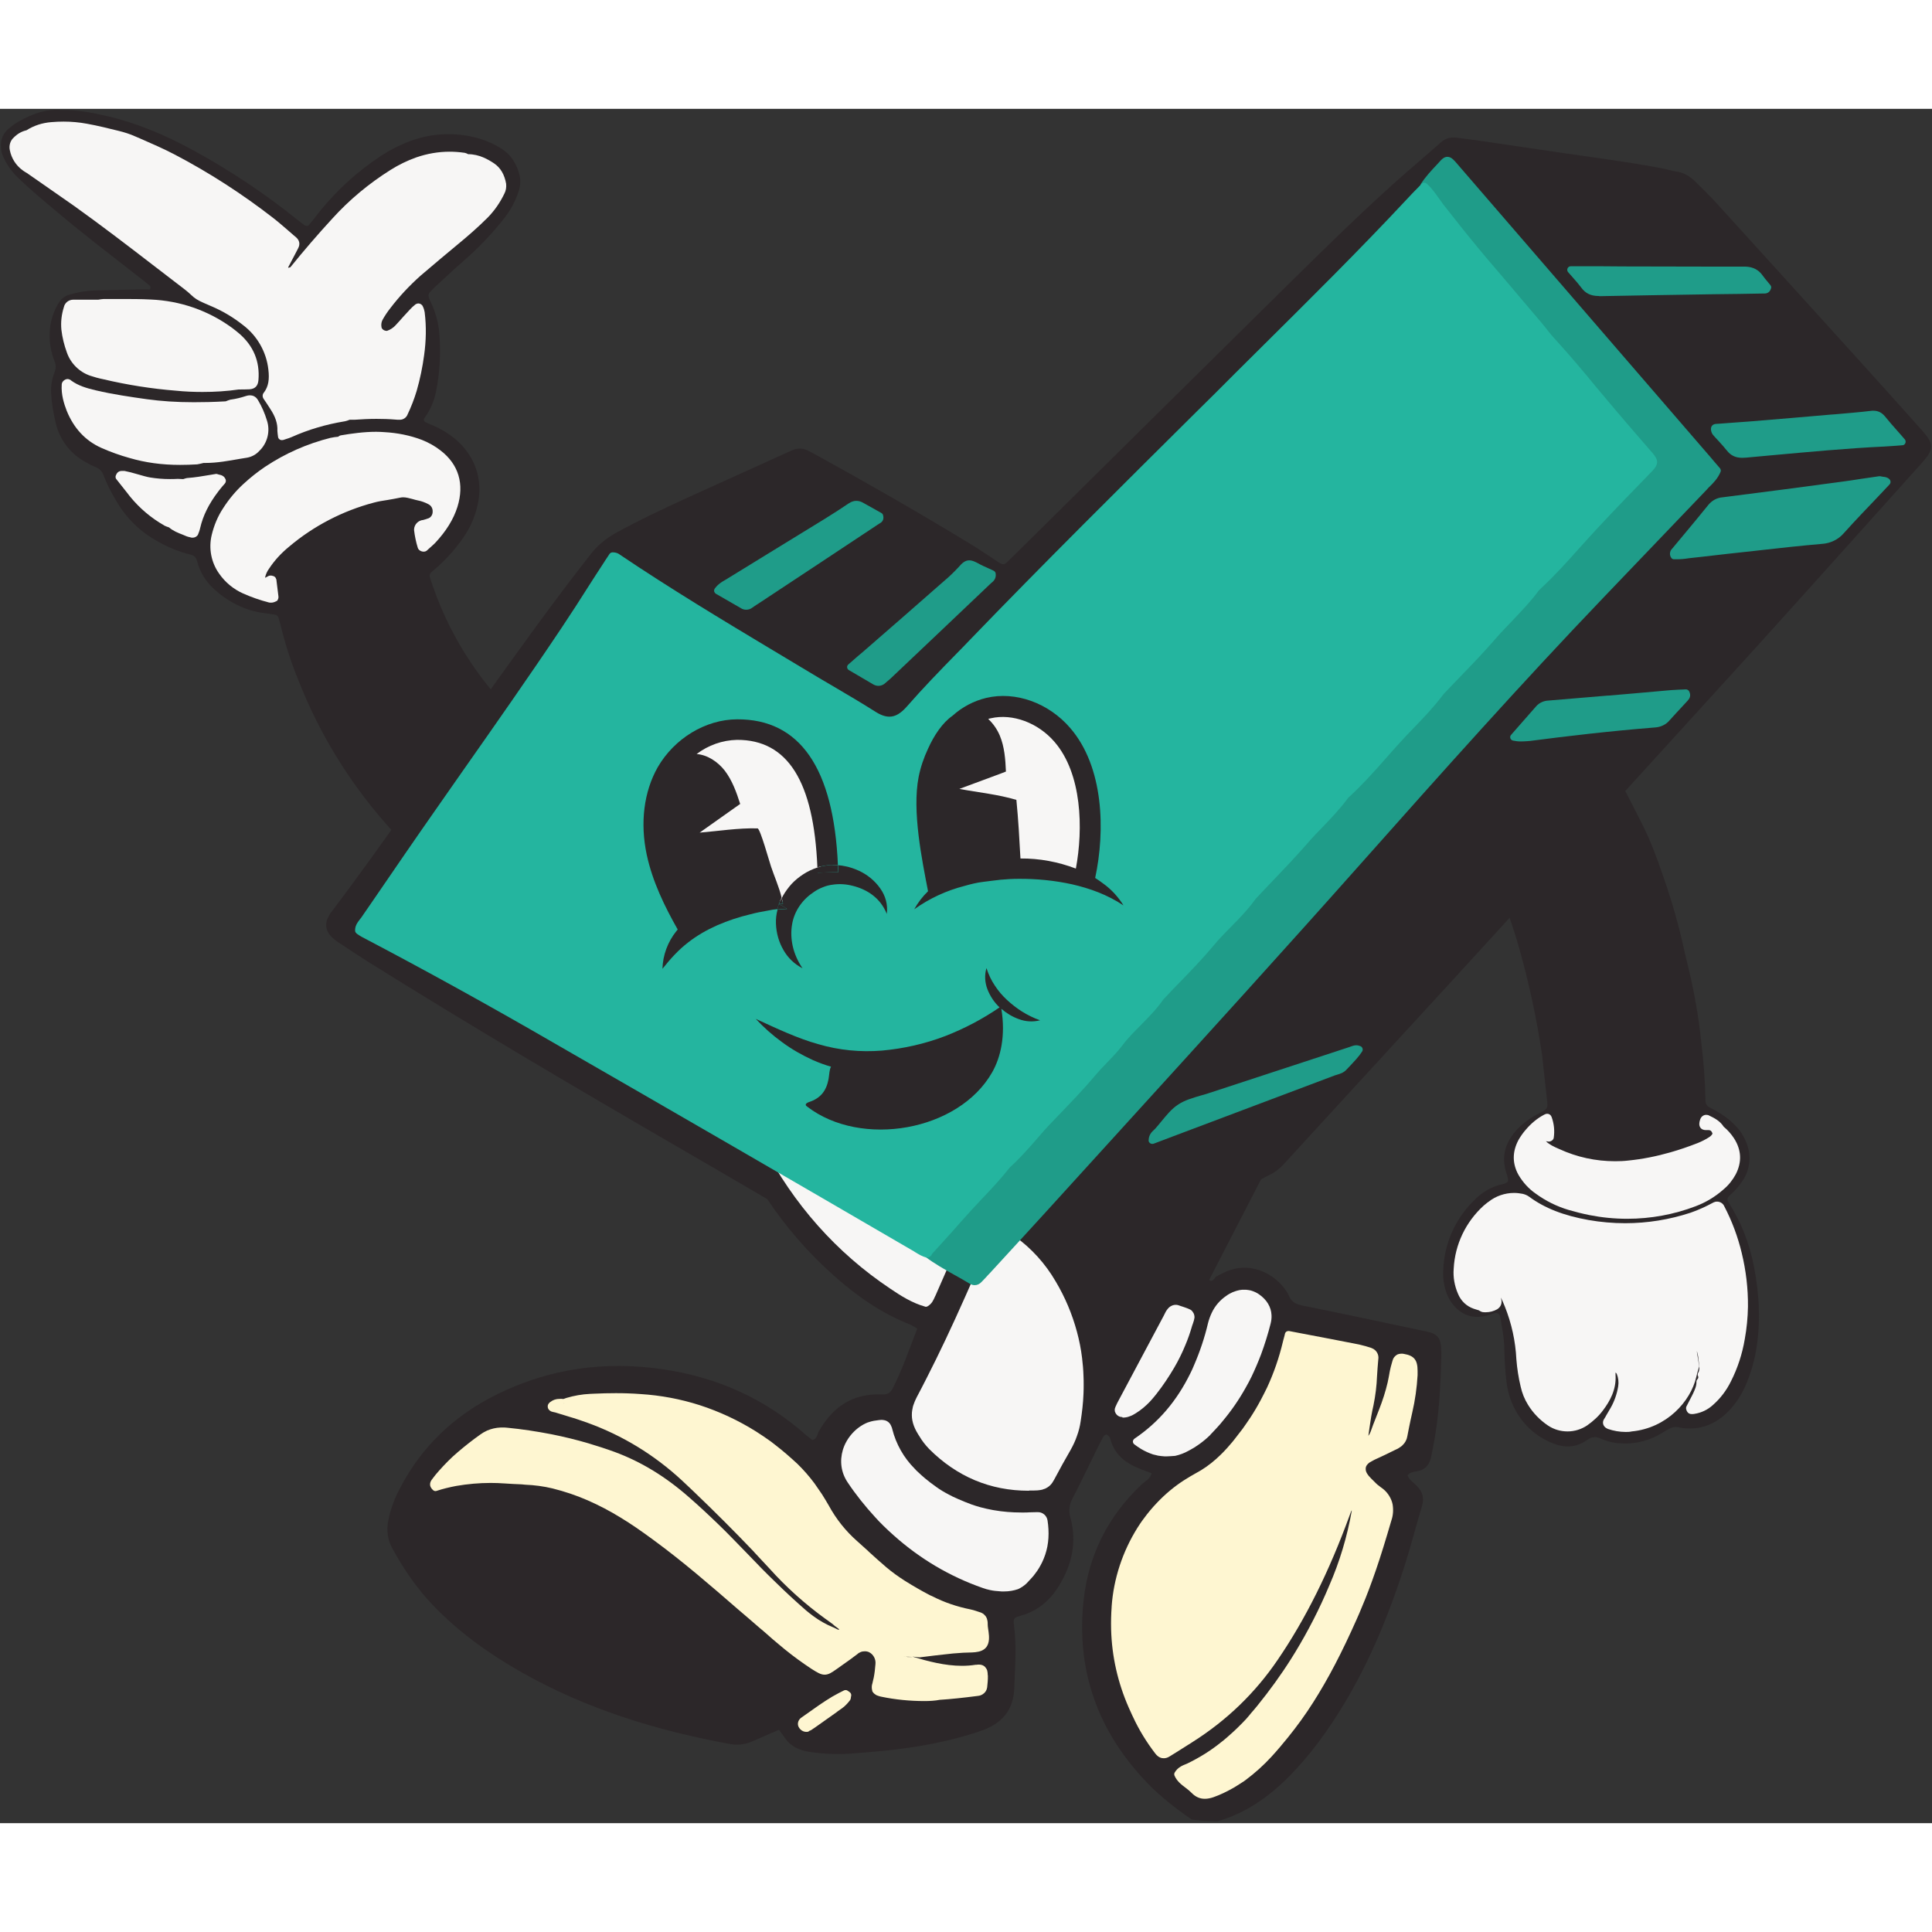 <svg width="150" height="150" viewBox="0 0 1500 1331" fill="none" xmlns="http://www.w3.org/2000/svg">
<rect x="0" y="0" width="1500" height="1331" fill="#333333" stroke="none"/>
<mask id="mask0_1_3953" style="mask-type:luminance" maskUnits="userSpaceOnUse" x="0" y="0" width="1500" height="1331">
<path d="M1500 0H0V1330.22H1500V0Z" fill="white"/>
</mask>
<g mask="url(#mask0_1_3953)">
<path d="M484.916 516.316C482.029 515.217 479.005 514.529 475.844 513.98C467.596 512.605 459.623 510.131 451.926 506.832C439.142 501.196 427.183 494.048 416.323 485.388C403.264 475.078 391.305 463.257 380.721 450.335C359.964 425.043 344.156 396.038 334.122 364.835C333.984 364.56 333.984 364.147 333.847 363.872C333.297 362.498 333.572 360.986 334.672 360.024C336.321 358.374 338.383 356.862 340.17 355.212C347.593 348.477 354.328 340.779 359.964 332.531C365.738 324.146 369.587 314.799 371.374 304.764C373.848 291.568 370.961 277.96 363.263 267.1C357.215 258.165 348.83 252.117 339.483 247.306C337.283 246.206 334.946 245.381 332.747 244.419C331.785 244.007 330.823 243.457 329.998 243.044C329.173 242.495 328.898 241.257 329.311 240.433C333.847 234.247 337.008 227.099 338.52 219.676C341.407 204.968 342.369 189.985 341.132 175.139C340.582 166.754 338.383 158.644 334.947 151.083C334.122 149.571 333.434 147.922 332.885 146.272C332.472 144.898 332.747 143.385 333.709 142.423C334.947 141.186 336.046 139.811 337.283 138.712C344.981 131.701 352.541 124.416 360.377 117.68C371.099 108.333 380.996 98.023 389.931 86.889C395.567 80.153 399.828 72.593 402.577 64.346C404.089 60.084 404.364 55.411 403.264 51.012C401.065 42.764 396.804 35.616 389.381 30.943C384.707 27.918 379.621 25.582 374.398 23.795C356.115 17.884 336.184 18.296 318.176 25.169C310.341 28.056 302.918 31.905 295.908 36.441C286.973 42.352 278.313 48.95 270.34 56.235C260.58 65.17 251.645 74.93 243.673 85.514C242.435 87.164 241.061 88.676 239.686 90.326C238.861 91.013 237.762 91.013 236.8 90.6C235.15 89.363 233.363 88.126 231.851 86.889C206.146 66.132 178.654 47.713 149.512 31.905C129.03 20.77 107.724 11.561 84.905 6.062C73.084 3.313 61.125 0.701 47.516 0.839C36.657 -0.124 25.66 3.588 15.075 9.499C12.326 11.011 9.852 12.798 7.378 14.86C1.604 19.396 -0.183 25.444 1.054 32.592C1.329 34.242 1.879 36.029 2.704 37.541C5.041 42.902 8.477 47.85 12.601 52.111C22.498 61.871 33.22 70.806 43.942 79.741C64.149 96.786 85.18 112.869 105.937 129.09C109.511 131.839 113.085 134.588 116.521 137.475C116.796 137.75 116.796 138.712 116.796 139.262C116.659 140.086 116.109 140.361 115.284 140.224H105.937L72.534 141.049C66.348 141.324 60.025 142.423 54.114 144.21C50.678 145.035 47.791 147.234 45.867 150.258C41.743 156.719 39.268 164.142 38.719 171.702C38.031 180.087 39.268 188.473 42.43 196.17C43.53 198.782 43.53 201.669 42.43 204.281C40.368 209.504 39.406 215.003 39.681 220.638C40.093 228.611 41.468 236.584 43.392 244.419C46.416 257.065 54.801 267.925 66.211 274.111C68.96 275.76 71.709 277.135 74.596 278.372C77.208 279.334 79.269 281.396 80.232 284.145C82.981 291.293 86.418 298.166 90.404 304.627C98.102 317.961 109.373 328.82 122.982 336.105C130.817 340.642 139.202 343.941 148 346.14C150.474 346.552 152.399 348.477 152.948 350.951C155.148 359.474 159.684 367.034 166.282 372.945C177.416 382.979 190.2 389.578 205.184 391.502C207.933 391.914 210.682 392.189 213.431 392.739C214.806 392.877 216.043 393.976 216.318 395.351C216.73 397.001 217.28 398.65 217.692 400.3C221.541 416.108 226.627 431.778 232.951 446.761C248.484 485.525 270.477 521.403 297.832 553.018C311.578 569.101 327.386 583.535 344.569 595.906C362.576 608.69 381.958 618.725 403.814 623.123C405.601 623.398 406.976 624.635 407.663 626.148C407.938 626.835 408.213 627.385 408.625 627.935C410.825 630.821 414.261 631.371 416.873 629.309C419.76 626.835 422.509 624.223 425.671 622.024C427.045 620.924 428.007 619.412 428.282 617.625C428.832 613.226 431.169 609.927 433.506 606.491C441.479 594.669 449.451 582.847 456.874 570.751C463.197 560.441 470.07 550.269 476.669 540.097C478.456 537.348 480.242 535.011 483.816 534.599C485.191 534.186 486.428 533.499 487.39 532.537C492.339 527.863 490.964 518.653 484.916 516.316ZM52.19 154.657C52.602 152.595 54.527 150.946 56.589 150.946H76.383C77.757 150.671 79.132 150.533 80.507 150.396C92.603 150.533 104.7 150.258 116.796 150.808C138.79 151.771 159.959 159.056 177.691 171.977C179.616 173.352 181.54 174.864 183.327 176.513C193.774 185.448 198.585 196.72 197.486 210.604C197.211 213.628 196.111 215.003 192.95 215.14C190.2 215.277 187.451 215.277 184.702 215.277C168.894 217.202 152.811 217.614 137.003 216.102C118.033 214.59 99.064 211.703 80.507 207.167C77.07 206.48 73.771 205.518 70.472 204.418C62.774 201.806 56.726 195.758 54.114 188.06C52.052 182.562 50.678 176.788 49.99 170.878C49.853 165.517 50.54 160.018 52.19 154.657ZM199.548 263.664C197.486 266 194.599 267.513 191.575 268.062C180.441 269.987 169.306 272.461 157.76 272.186C156.11 272.736 154.461 273.011 152.674 273.286C135.216 274.523 118.171 273.423 101.263 268.612C93.978 266.55 86.692 263.939 79.819 260.914C67.448 255.416 59.338 245.931 54.252 233.56C51.777 227.374 50.128 221.051 50.678 214.315C50.678 213.353 52.19 212.391 53.014 212.803C53.289 212.941 53.564 213.078 53.977 213.353C60.025 217.752 67.035 219.814 74.046 221.463C87.242 224.487 100.576 226.549 113.91 228.336C134.666 231.223 155.285 230.948 176.179 229.986C177.416 229.436 178.654 228.886 180.028 228.611C184.152 227.924 188.138 226.962 192.125 225.724C195.011 224.9 197.073 225.449 198.311 227.786C201.06 232.597 203.397 237.684 205.046 242.907C207.245 250.192 205.184 258.303 199.548 263.664ZM326.149 190.809C324.912 200.157 322.987 209.229 320.376 218.302C318.451 224.625 316.114 230.81 313.228 236.721C312.678 237.958 311.303 238.783 309.929 238.783C308.829 238.783 307.867 238.783 306.767 238.646C296.045 237.821 285.186 237.958 274.464 238.783C273.089 238.783 271.715 238.783 270.34 238.646C269.103 239.196 267.728 239.608 266.354 239.883C251.92 242.22 237.899 246.344 224.566 252.254C222.641 253.079 220.717 253.629 218.517 254.454C218.242 252.942 218.105 251.43 218.105 249.918C218.38 243.044 215.905 236.996 212.194 231.36C210.545 228.749 208.758 226.137 206.971 223.525C206.558 222.975 206.558 222.15 207.108 221.601C211.507 215.552 211.782 208.817 210.957 201.669C209.307 187.373 201.884 174.314 190.475 165.517C182.777 159.468 174.392 154.52 165.595 150.671C162.983 149.571 160.509 148.471 157.897 147.372C155.01 146.135 152.399 144.485 150.199 142.286C148.137 140.361 146.075 138.574 143.876 136.925C115.697 115.481 87.93 93.625 59.063 73.005C46.966 64.346 34.595 55.96 22.361 47.438C21.261 46.613 20.024 45.926 18.924 45.101C14.388 41.802 11.364 36.853 10.264 31.355C9.577 28.606 10.539 25.719 12.601 23.795C15.075 21.32 18.237 19.533 21.536 18.709C27.034 15.135 33.358 13.073 39.956 12.523C48.891 11.698 57.963 11.973 66.898 13.623C75.008 15.135 83.118 17.059 91.229 19.121C95.627 20.221 99.889 21.595 104.012 23.382C114.185 27.781 124.494 32.042 134.254 37.266C160.921 51.287 186.351 67.645 210.132 86.202C216.18 90.876 221.816 95.962 227.59 101.048C229.652 102.835 229.789 104.347 228.689 106.546C226.078 111.495 223.466 116.306 220.992 121.254C220.717 122.216 220.442 123.179 220.442 124.278C220.304 125.103 221.679 126.203 222.504 126.065C223.878 125.79 225.115 125.378 226.49 125.103C237.074 111.907 248.071 98.986 259.618 86.614C272.677 72.181 287.66 59.672 304.155 49.362C310.341 45.513 316.939 42.352 323.675 39.877C335.084 35.754 347.455 34.654 359.414 36.441C360.377 36.716 361.339 37.128 362.301 37.678C369.587 37.541 375.91 40.427 381.683 44.414C386.494 47.713 388.831 52.661 389.793 58.435C390.068 60.497 389.656 62.559 388.694 64.483C385.532 71.081 381.408 77.129 376.322 82.353C369.312 89.501 361.614 96.099 353.916 102.56C344.019 110.807 334.122 119.055 324.499 127.44C315.702 135.275 307.592 143.935 300.444 153.283C298.382 156.032 296.32 158.919 294.533 161.805C293.158 164.279 292.609 167.029 293.158 169.778C293.708 173.764 298.519 175.551 300.994 174.727C304.018 173.764 306.63 171.977 308.691 169.64C312.54 165.517 316.114 161.393 319.826 157.269C321.063 156.032 322.3 154.795 323.537 153.832C323.95 153.42 324.637 153.42 325.049 153.97C325.187 154.107 325.187 154.245 325.324 154.382C325.874 155.619 326.286 156.857 326.561 158.231C327.936 169.228 327.799 180.087 326.149 190.809Z" fill="#2C2729"/>
<path d="M1492.37 274.66C1501.71 264.213 1501.58 260.09 1492.23 249.643C1476.97 232.597 1461.85 215.552 1446.45 198.645C1408.52 156.719 1370.58 114.931 1332.5 73.006C1327.41 67.37 1321.92 62.146 1316.55 56.785C1312.43 52.661 1307.62 49.5 1301.57 48.675C1298.68 48.263 1295.94 47.438 1293.05 46.751C1273.94 42.902 1254.56 40.152 1235.18 37.403C1207.55 33.554 1180.06 29.293 1152.43 25.307C1145.28 24.207 1138.13 23.382 1130.85 22.42C1126.45 21.733 1122.05 22.97 1118.75 25.994C1106.51 36.853 1094.01 47.3 1081.91 58.16C1054.42 82.903 1028.02 108.883 1001.77 134.725C930.29 205.243 858.948 275.76 787.606 346.415C785.819 348.202 783.894 349.851 782.107 351.776C780.045 354.113 777.983 353.975 775.509 352.188C767.674 346.965 759.839 341.741 751.728 336.793C712.827 313.149 673.238 290.468 633.237 268.475C631.313 267.375 629.388 266.413 627.464 265.451C623.89 263.526 619.629 263.251 615.917 264.763C613.58 265.588 611.244 266.825 609.044 267.787C584.714 278.784 560.246 289.919 535.915 300.915C516.121 309.988 496.601 319.06 477.494 329.645C469.934 333.906 463.336 339.542 458.112 346.415C428.971 383.529 401.616 421.881 374.261 460.095C335.497 514.254 298.108 569.514 257.97 622.711C257.007 623.811 256.183 625.048 255.495 626.285C251.921 632.333 252.609 638.107 257.557 643.055C259.344 644.842 261.406 646.354 263.605 647.729C270.891 652.54 278.039 657.351 285.462 662.025C365.051 711.786 445.741 759.347 526.843 806.359C549.799 819.692 572.755 833.026 595.711 846.497C610.281 868.353 627.601 888.285 647.258 905.743C664.991 921.688 684.51 935.159 706.779 943.957C708.703 944.919 710.49 945.881 712.14 947.118C705.954 962.926 700.73 978.459 693.17 993.305C691.108 997.429 688.496 998.391 684.235 998.116C661.967 997.292 646.434 1007.88 635.712 1026.85C634.474 1029.04 634.612 1032.48 630.763 1033.58C629.526 1032.62 628.014 1031.52 626.639 1030.42C594.611 1001.69 557.084 984.783 514.609 978.597C469.659 971.999 426.634 977.91 385.808 998.116C352.955 1014.34 327.387 1038.39 310.48 1071.11C306.218 1079.08 303.057 1087.6 301.407 1096.4C299.895 1103.96 301.132 1111.8 304.981 1118.39C313.779 1134.2 323.813 1149.05 336.46 1162.11C356.391 1182.86 379.485 1199.36 404.365 1213.52C454.813 1242.25 509.523 1259.02 566.294 1269.46C572.342 1270.7 578.665 1270.01 584.301 1267.4C590.762 1264.52 597.223 1261.77 604.783 1258.47C606.57 1260.94 608.219 1263.14 609.869 1265.48C614.68 1272.08 621.416 1274.69 629.388 1275.79C639.698 1277.3 650.145 1277.71 660.592 1277.02C669.115 1276.34 677.637 1275.65 686.022 1274.82C712.002 1272.21 737.707 1267.68 762.45 1259.02C777.983 1253.52 786.781 1243.21 787.468 1226.44C788.018 1210.36 789.393 1194.14 787.331 1178.05C786.643 1172.14 786.781 1171.45 792.554 1169.94C805.613 1166.23 815.235 1158.12 822.108 1146.85C832.281 1130.35 836.267 1112.76 831.043 1093.65C829.531 1088.7 830.219 1083.2 832.83 1078.67C839.154 1066.43 845.064 1054.06 851.113 1041.69C852.762 1038.25 854.549 1034.82 856.336 1031.52C857.023 1030.28 858.123 1028.91 859.635 1029.46C860.735 1030.14 861.56 1031.24 861.972 1032.48C865.134 1044.85 873.931 1051.45 884.928 1055.85C887.952 1057.09 891.114 1058.19 894.138 1059.29C893.038 1063.82 889.327 1065.33 886.577 1067.81C860.322 1092.55 844.927 1122.93 841.215 1158.81C835.579 1213.1 852.625 1259.84 890.151 1299.16C900.598 1310.15 912.695 1319.5 925.204 1328.16L926.441 1328.3C928.778 1328.57 930.977 1328.85 933.314 1329.12H933.589C937.163 1329.26 940.874 1329.4 944.586 1329.53H945.273C966.854 1323.35 984.587 1310.98 1000.26 1295.31C1017.44 1278.12 1031.46 1258.47 1043.97 1237.71C1064.31 1203.76 1079.02 1167.33 1090.98 1129.8C1095.66 1114.96 1099.5 1099.7 1104.04 1084.85C1105.83 1078.67 1104.59 1073.86 1100.19 1069.32C1097.58 1066.57 1094.14 1064.65 1092.77 1060.94C1094.69 1058.46 1097.58 1058.32 1100.19 1057.77C1106.79 1056.67 1109.95 1052.55 1111.19 1046.36C1111.6 1044.03 1112.15 1041.69 1112.56 1039.49C1117.24 1016.12 1118.47 992.48 1119.02 968.837C1119.16 966.5 1119.02 964.164 1118.89 961.689C1118.34 953.991 1115.59 950.967 1107.75 949.318C1088.23 945.194 1068.85 941.07 1049.33 936.946C1036.82 934.335 1024.31 931.723 1011.8 929.248C1006.99 928.286 1002.73 926.774 1000.81 921.688C1000.26 920.313 999.57 919.076 998.745 917.977C989.81 904.368 969.879 893.234 948.847 904.231L944.036 906.705L943.899 906.842C943.624 907.255 943.349 907.667 942.936 908.08C942.799 908.354 942.524 908.629 942.249 908.904C941.424 909.592 940.462 910.554 939.362 909.592C939.225 909.454 939.087 909.454 939.087 909.317C938.95 909.179 938.95 909.042 938.95 908.904L979.089 831.102C981.15 830.002 983.212 828.902 985.274 827.94C989.536 825.878 993.247 823.129 996.409 819.692C1040.26 771.856 1084.11 724.02 1127.96 676.321L1172.08 628.072C1174.7 635.907 1177.31 643.742 1179.51 651.715C1187.07 678.52 1192.98 705.875 1197.1 733.504C1197.24 734.604 1197.38 735.841 1197.51 736.941C1198.61 747.388 1199.85 757.698 1200.95 768.144C1201.91 776.117 1201.91 776.255 1194.9 779.966C1188.99 782.853 1183.63 786.702 1178.82 791.375C1169.2 801.272 1165.07 812.682 1169.61 826.428C1169.75 826.84 1169.88 827.115 1170.02 827.527C1171.12 831.926 1172.08 833.713 1166.31 834.95C1157.24 836.875 1149.81 841.823 1143.63 848.284C1129.47 862.58 1121.22 881.55 1120.54 901.619C1120.4 903.543 1120.4 905.468 1120.54 907.392C1121.22 915.227 1123.28 922.65 1128.51 928.836C1134.83 936.259 1142.67 939.283 1152.43 937.359C1153.94 937.084 1155.45 936.671 1156.96 936.121C1158.06 935.846 1159.16 935.297 1160.26 935.022C1162.05 934.472 1163.97 935.297 1164.52 937.084C1164.52 937.221 1164.66 937.359 1164.66 937.496C1166.17 945.881 1167.82 954.266 1167.96 962.789C1168.1 971.311 1168.65 979.834 1169.61 988.357C1170.43 995.642 1172.63 1002.79 1176.07 1009.39C1182.12 1021.21 1192.29 1030.56 1204.52 1035.64C1214.01 1039.77 1223.36 1039.77 1232.15 1033.58C1235.59 1031.11 1238.89 1030.42 1242.88 1032.48C1247.41 1034.54 1252.36 1035.78 1257.45 1036.06C1267.62 1036.88 1277.65 1034.82 1286.73 1030.14C1290.16 1028.36 1293.32 1026.16 1296.76 1024.37C1298.13 1023.82 1299.65 1023.41 1301.16 1023.41C1302.26 1023.41 1303.5 1023.68 1304.6 1023.96C1319.58 1026.43 1332.09 1021.48 1342.4 1010.76C1347.76 1005.13 1352.02 998.529 1355.18 991.381C1358.89 982.858 1361.64 973.923 1363.29 964.713C1367.14 942.72 1366.04 920.726 1361.78 898.87C1359.99 889.66 1357.38 880.725 1353.94 872.065C1350.78 864.229 1346.8 856.532 1342.26 849.384C1340.61 846.909 1340.89 845.535 1343.22 843.335C1347.07 840.036 1350.37 836.188 1353.12 831.926C1358.34 824.091 1359.72 814.194 1356.83 805.259C1355.04 799.76 1352.16 794.537 1348.17 790.276C1344.46 786.289 1340.34 782.853 1335.66 779.966C1333.05 778.317 1330.3 776.805 1327.55 775.43C1325.35 774.468 1323.98 772.268 1324.11 769.794C1323.84 754.673 1322.74 739.553 1320.82 724.569C1319.17 707.937 1316.42 691.579 1312.84 675.221C1311.19 668.485 1309.54 661.612 1308.03 655.014C1303.63 634.533 1297.86 614.326 1290.85 594.531C1286.31 581.335 1281.5 568.277 1275.18 555.768C1270.78 547.108 1266.38 538.173 1261.85 529.65C1295.39 492.811 1328.79 456.109 1362.33 419.269C1405.77 371.295 1448.93 322.909 1492.37 274.66ZM1452.64 237.271C1456.35 236.859 1458.83 237.546 1461.16 240.433C1465.7 245.931 1470.51 251.292 1476.7 258.44C1470.51 258.852 1467.07 259.265 1463.5 259.402C1427.35 261.189 1391.33 264.763 1355.32 268.062C1350.23 268.475 1346.25 267.925 1342.95 263.664C1339.65 259.402 1335.66 255.553 1332.09 251.43C1331.4 250.605 1331.13 249.643 1331.13 248.68C1331.13 247.168 1332.64 247.443 1333.6 247.443C1342.26 246.756 1350.92 246.344 1359.58 245.656C1380.2 244.007 1400.68 242.22 1421.16 240.433C1431.75 239.333 1442.19 238.508 1452.64 237.271ZM1228.3 124.966C1270.23 125.103 1312.16 125.241 1354.08 125.103C1359.3 125.103 1363.15 126.34 1366.04 130.602C1368.1 133.488 1370.44 136.1 1372.36 138.574C1371.54 141.186 1369.75 140.499 1368.51 140.499C1326.31 141.186 1283.98 141.736 1241.78 142.698C1236.55 142.836 1232.84 141.461 1229.82 137.337C1227.07 133.626 1223.91 130.327 1219.51 125.103L1228.3 124.966ZM746.23 357.687C751.041 352.188 752.278 352.051 758.052 355.212C762.038 357.412 766.299 359.199 770.148 360.986C770.561 363.872 768.774 364.835 767.536 366.072C741.556 390.815 715.576 415.558 689.459 440.163C688.084 441.4 686.71 442.637 685.335 443.737C683.823 445.387 681.349 445.662 679.424 444.562L660.455 433.428C664.853 429.716 668.015 426.829 671.314 423.943C692.345 405.661 713.377 387.241 734.271 368.959C738.532 365.522 742.519 361.811 746.23 357.687ZM566.569 367.034C591.449 351.638 616.467 336.38 641.348 320.985C647.808 316.998 654.269 313.012 660.455 308.613C663.616 306.414 666.228 306.689 669.252 308.476C673.926 311.225 678.599 313.837 682.998 316.174C683.685 318.648 681.898 319.06 680.936 319.748C649.87 340.367 618.941 360.848 587.875 381.33C586.088 382.567 584.164 383.667 582.514 384.904C580.727 386.279 578.253 386.416 576.466 385.041C570.28 381.467 563.957 377.893 557.222 374.045C559.971 370.333 563.545 368.959 566.569 367.034ZM606.158 823.679C602.034 817.08 598.185 810.345 594.611 803.334C594.198 802.51 594.061 801.547 593.786 800.585C594.473 800.31 595.573 799.486 595.985 799.76C602.446 803.334 609.044 806.633 615.642 809.658C630.076 816.118 645.059 821.479 660.042 826.565C686.022 835.363 710.903 847.184 737.433 854.745C738.395 855.02 739.22 855.295 740.044 855.844L653.169 850.758L606.158 823.679ZM744.031 873.989C740.594 881.962 737.158 889.935 733.584 897.907C728.91 895.296 724.511 892.272 720.113 889.11C716.126 888.285 712.965 885.673 709.528 883.749C702.792 879.9 696.057 875.914 689.321 872.065C707.191 872.615 726.298 873.164 744.031 873.989ZM692.62 913.715C676.537 902.993 661.554 890.622 647.946 876.876L723.412 921.001C722.449 923.338 721.487 925.674 718.875 927.324C709.391 924.575 700.868 919.214 692.62 913.715ZM657.705 1234.55C657.293 1234.96 657.018 1235.51 656.606 1235.92C656.056 1236.61 655.506 1237.3 654.819 1237.85C654.269 1238.4 653.581 1238.95 652.894 1239.5C651.245 1240.73 649.595 1241.97 647.808 1243.07C641.897 1247.33 635.849 1251.59 629.938 1255.72C629.801 1255.86 629.663 1255.86 629.526 1255.99C628.976 1256.41 628.289 1256.82 627.464 1257.09C625.677 1257.92 623.615 1257.23 622.653 1255.44C621.828 1254.21 621.966 1252.56 623.065 1251.73C631.038 1245.96 638.873 1240.18 647.396 1235.24C650.282 1233.59 653.169 1232.07 656.056 1230.7H656.331L657.98 1231.94C658.118 1232.76 658.255 1233.86 657.705 1234.55ZM765.475 1188.64C765.062 1194.55 761.351 1195.78 753.928 1196.06H752.416C750.904 1196.06 749.529 1196.2 748.017 1196.2C742.931 1196.47 737.707 1197.02 732.621 1197.57C726.436 1198.26 720.387 1199.08 714.339 1199.77C711.178 1199.5 707.878 1199.08 704.717 1199.08C702.243 1199.08 699.631 1197.98 697.294 1199.22C696.744 1199.5 696.194 1199.91 695.782 1200.46C695.782 1200.6 695.645 1200.6 695.645 1200.73C695.645 1200.87 695.507 1201.01 695.507 1201.01V1201.15C695.507 1201.42 695.507 1201.56 695.645 1201.83C695.782 1201.97 695.782 1202.11 695.919 1202.11C696.057 1202.25 696.332 1202.52 696.607 1202.66C697.019 1202.93 697.431 1203.21 697.981 1203.35L698.669 1203.62C699.906 1204.03 701.28 1204.31 702.518 1204.58C703.205 1204.72 703.755 1204.72 704.442 1204.86H708.566C720.8 1208.43 733.034 1211.73 745.68 1212.01H745.818C750.079 1212.14 754.203 1211.87 758.327 1211.18H758.876C759.426 1211.04 759.976 1211.04 760.526 1211.04C761.763 1210.91 763 1211.59 763.688 1212.56L764.1 1213.38C764.237 1213.65 764.237 1213.93 764.375 1214.07C764.512 1214.62 764.65 1215.17 764.65 1215.85V1216.82C764.65 1218.19 764.65 1219.7 764.512 1221.08C764.375 1222.45 764.237 1223.96 764.1 1225.34C764.1 1225.61 763.962 1225.89 763.825 1226.3C763.55 1227.13 763.138 1227.95 762.45 1228.5C761.488 1229.33 760.389 1229.74 759.289 1229.88C751.866 1230.84 744.58 1231.66 737.158 1232.35C734.683 1232.62 732.209 1232.76 729.735 1232.9C714.477 1234 699.218 1233.04 684.235 1230.01C683.548 1229.88 682.861 1229.74 682.311 1229.46C681.624 1229.19 680.936 1228.91 680.386 1228.36L680.111 1228.09L679.974 1227.81C679.837 1227.68 679.836 1227.54 679.699 1227.4C679.287 1225.89 679.424 1224.38 679.974 1223C680.249 1221.9 680.524 1220.94 680.799 1219.84L681.074 1218.74C681.761 1215.17 682.173 1211.59 682.448 1208.02V1207.61C682.998 1202.66 680.386 1197.98 675.988 1195.78C675.3 1195.37 674.476 1195.1 673.788 1194.96C671.589 1194.41 669.389 1194.69 667.328 1195.37C666.228 1195.78 665.128 1196.47 664.166 1197.16C659.355 1200.87 654.269 1204.44 649.183 1208.02L647.396 1209.26C640.523 1214.07 639.56 1213.79 631.588 1208.71C624.44 1204.03 617.567 1198.95 610.969 1193.59L606.02 1189.46C601.072 1185.34 596.26 1181.21 591.449 1176.95C564.507 1153.86 538.114 1129.94 509.385 1108.91L503.749 1104.79C497.014 1099.97 490.278 1095.3 483.268 1091.04C474.883 1085.82 466.223 1081.28 457.15 1077.43C448.215 1073.58 438.868 1070.42 429.52 1068.22C422.373 1066.57 415.087 1065.47 407.802 1065.2H405.053C400.654 1065.06 396.392 1064.78 391.994 1064.51C379.072 1063.55 366.151 1064.23 353.505 1066.57C352.13 1066.85 350.893 1067.12 349.518 1067.4C345.532 1068.22 341.683 1069.32 337.834 1070.56C335.085 1068.08 336.735 1066.57 337.834 1065.33C339.346 1063.27 340.996 1061.35 342.645 1059.42C347.044 1054.34 351.855 1049.66 356.941 1045.27C362.44 1040.45 368.213 1035.92 374.261 1031.66C375.636 1030.69 377.148 1029.73 378.797 1029.04L379.072 1028.91C382.097 1027.53 385.258 1026.85 388.557 1026.71H390.894C391.719 1026.71 392.406 1026.71 393.231 1026.85C404.64 1027.95 416.049 1029.59 427.459 1031.93C437.081 1033.86 446.566 1036.19 455.913 1038.94C462.786 1041 469.522 1043.2 476.257 1045.68C477.632 1046.23 478.869 1046.64 480.244 1047.19C499.626 1055.03 517.495 1066.3 533.028 1080.18C540.864 1087.05 548.561 1094.2 555.984 1101.49C559.971 1105.34 563.82 1109.32 567.669 1113.17C571.105 1116.61 574.542 1120.18 577.978 1123.76C585.126 1131.18 592.274 1138.6 599.697 1145.89C607.532 1153.58 615.642 1161.01 623.89 1168.29C625.814 1169.94 627.876 1171.45 629.938 1172.97L633.65 1175.44C637.499 1177.91 641.485 1179.98 645.609 1181.76C645.884 1181.9 646.296 1182.04 646.708 1182.31L647.258 1182.59L648.358 1183.14C648.77 1183.28 649.183 1183.55 649.458 1183.69L650.008 1183.96C650.42 1184.1 650.832 1184.1 651.107 1184.24C651.382 1184.24 651.795 1184.24 652.069 1184.1C652.344 1184.1 652.482 1183.96 652.619 1183.83C653.169 1183.41 653.719 1183 653.994 1182.31C654.406 1181.76 654.406 1181.08 654.269 1180.39C654.131 1180.25 654.131 1179.98 653.994 1179.84C653.856 1179.56 653.719 1179.43 653.444 1179.15L653.032 1178.74C652.619 1178.33 652.069 1177.91 651.657 1177.64L651.245 1177.23C650.557 1176.82 650.008 1176.27 649.458 1175.85L648.221 1174.89C646.846 1173.79 645.471 1172.83 643.959 1171.73L642.585 1170.77C626.914 1159.36 612.343 1146.3 599.284 1131.73C595.161 1127.33 591.037 1122.93 586.913 1118.67C572.067 1103 556.672 1087.74 541.001 1072.76C537.702 1069.6 534.266 1066.43 530.967 1063.27C509.523 1043.48 484.367 1028.08 457.013 1018.19C452.339 1016.54 447.528 1014.89 442.717 1013.37C439.143 1012.27 435.431 1011.18 431.857 1009.94L429.933 1009.53C429.658 1009.53 429.383 1009.39 429.108 1009.25C428.833 1009.11 428.558 1008.98 428.421 1008.7C428.146 1008.43 428.008 1008.15 428.008 1007.74C428.008 1007.46 428.146 1007.33 428.146 1007.05C428.421 1006.64 428.833 1006.36 429.246 1006.09L429.933 1005.68C430.483 1005.4 430.895 1005.13 431.445 1004.99C433.507 1004.3 435.706 1004.3 437.768 1004.58C438.73 1004.16 439.693 1003.89 440.655 1003.61C446.428 1001.97 452.476 1000.87 458.387 1000.59L461.411 1000.45C469.934 1000.04 478.594 999.903 487.117 1000.18L492.203 1000.45C493.852 1000.59 495.639 1000.59 497.289 1000.73C512.684 1001.69 527.942 1004.58 542.651 1009.25C557.771 1014.2 572.205 1020.93 585.538 1029.32C587.05 1030.28 588.425 1031.24 589.937 1032.21C591.037 1033.03 592.274 1033.72 593.374 1034.54C595.848 1036.19 598.185 1037.98 600.659 1039.77C606.57 1044.3 612.068 1049.11 617.429 1054.2C622.24 1058.87 626.639 1063.82 630.488 1069.18C632.413 1071.8 634.337 1074.54 636.124 1077.43C637.911 1080.32 639.56 1083.07 641.21 1085.95C647.121 1096.81 654.819 1106.44 664.029 1114.68C666.778 1117.02 669.389 1119.49 672.001 1121.83C676.812 1126.23 681.486 1130.49 686.435 1134.61C687.534 1135.58 688.771 1136.54 689.871 1137.5C693.445 1140.39 697.157 1143 701.005 1145.34C707.054 1149.05 713.102 1152.76 719.425 1156.06L722.587 1157.71C732.072 1162.52 742.244 1166.09 752.691 1168.16C755.028 1168.57 757.227 1169.53 759.564 1170.22C760.801 1170.49 762.038 1171.18 762.863 1172.28C763 1172.55 763.138 1172.83 763.275 1172.97C763.413 1173.24 763.55 1173.52 763.55 1173.79C763.688 1174.2 763.825 1174.62 763.825 1175.03C763.962 1176.95 763.962 1178.88 764.237 1180.66C764.375 1181.63 764.512 1182.59 764.65 1183.41C765.474 1184.93 765.612 1186.71 765.475 1188.64ZM714.339 1199.91C714.202 1200.46 713.789 1200.73 713.239 1200.87C713.652 1200.46 714.064 1200.18 714.339 1199.91ZM810.837 1109.6C810.699 1111.66 810.424 1113.72 810.012 1115.78C809.187 1119.77 807.95 1123.76 806.163 1127.47C804.788 1130.35 803.139 1132.97 801.214 1135.58C800.252 1136.81 799.29 1138.05 798.19 1139.29C797.091 1140.53 795.853 1141.9 794.616 1143.14C792.967 1144.79 791.042 1146.02 788.843 1146.99C785.406 1148.36 781.283 1148.77 776.059 1148.5C773.722 1148.36 771.385 1148.09 769.049 1147.54C767.124 1147.12 765.337 1146.57 763.55 1146.02C738.532 1137.23 715.439 1123.62 695.645 1105.89C692.895 1103.41 690.283 1100.94 687.672 1098.33C685.472 1096.13 683.411 1093.93 681.211 1091.73C679.424 1089.67 677.5 1087.6 675.713 1085.54C672.689 1081.83 669.664 1078.12 666.778 1074.27C664.578 1071.25 662.379 1068.36 660.317 1065.2C655.506 1058.19 654.406 1049.39 657.293 1041.42C657.43 1040.87 657.705 1040.45 657.843 1039.9C661.004 1032.21 666.915 1026.16 674.613 1022.86L675.713 1022.45C678.05 1021.76 680.386 1021.35 682.861 1021.07C683.273 1021.07 683.823 1020.93 684.235 1021.07H684.373C684.785 1021.07 685.197 1021.07 685.61 1021.21C687.397 1021.48 688.771 1022.58 689.459 1024.23C689.734 1024.92 690.009 1025.47 690.146 1026.16C693.17 1038.25 699.493 1049.39 708.291 1058.19C709.116 1059.15 709.94 1059.97 710.903 1060.8C712.69 1062.45 714.477 1064.1 716.401 1065.75C719.288 1068.08 722.312 1070.42 725.473 1072.62C728.635 1074.82 732.072 1076.88 735.508 1078.67L737.707 1079.77L741.007 1081.42C742.381 1082.1 743.756 1082.65 745.13 1083.2C746.093 1083.62 747.055 1084.03 748.154 1084.44C749.941 1085.13 751.866 1085.82 753.653 1086.5C755.852 1087.33 758.189 1088.02 760.388 1088.57C763.413 1089.39 766.574 1090.08 769.736 1090.63L771.248 1090.9C778.808 1092.14 786.369 1092.83 794.066 1092.69H795.441C798.74 1092.69 802.039 1092.41 805.338 1092.41C807.812 1092.28 810.012 1094.06 810.424 1096.54C810.837 1100.8 811.112 1105.2 810.837 1109.6ZM838.604 997.704C838.329 1004.71 837.504 1011.72 836.404 1018.74C835.854 1022.45 834.892 1026.16 833.655 1029.73C832.418 1033.31 830.768 1036.74 828.844 1040.04C824.445 1047.74 820.184 1055.44 816.06 1063.27L815.785 1063.69L815.648 1063.96C815.373 1064.51 815.098 1065.06 814.685 1065.47C813.723 1066.85 812.349 1068.08 810.837 1068.77C810.424 1069.05 809.874 1069.18 809.462 1069.32C809.187 1069.46 808.912 1069.6 808.5 1069.6C807.538 1069.87 806.575 1070.01 805.476 1070.01C803.414 1070.15 801.352 1070.15 799.29 1070.15C769.736 1070.28 744.443 1059.56 723.137 1038.53C720.387 1035.64 717.913 1032.48 715.851 1029.04C715.714 1028.77 715.576 1028.63 715.439 1028.36C715.301 1028.08 715.164 1027.95 715.026 1027.67C711.865 1022.72 710.215 1017.91 710.628 1012.55V1012.41C710.765 1011.45 710.903 1010.35 711.04 1009.39C711.178 1008.7 711.315 1008.01 711.59 1007.46C712.14 1005.54 712.965 1003.75 713.927 1002.1C716.676 997.017 719.425 991.793 721.899 986.707C730.56 969.524 738.807 952.204 746.78 934.747L752.691 938.183C755.99 940.245 759.839 941.07 763.55 940.795C767.949 941.62 772.073 939.695 776.334 937.496C790.492 930.073 804.788 922.65 818.947 915.365C824.308 924.85 828.706 935.022 831.868 945.469C832.418 947.118 832.83 948.768 833.243 950.417C835.03 957.016 836.267 963.614 837.092 970.349C837.641 974.885 838.054 979.422 838.191 983.958C838.329 986.295 838.329 988.494 838.329 990.831C838.329 993.168 838.604 995.367 838.604 997.704ZM757.777 910.279C762.725 898.87 767.674 887.46 772.623 875.914C772.76 875.639 772.897 875.501 772.897 875.226C776.609 875.364 780.045 875.639 783.482 875.776C784.307 876.326 785.269 876.876 786.094 877.563L787.743 878.8L766.849 901.619C764.65 904.093 762.313 906.293 760.114 908.767C759.564 909.454 758.739 910.004 757.777 910.279ZM876.268 1012.14C874.756 1012.69 873.106 1012.96 871.457 1012.96C870.082 1013.1 868.708 1012.14 868.295 1010.76V1010.08C868.295 1009.8 868.433 1009.66 868.433 1009.39C868.708 1008.84 868.845 1008.29 869.12 1007.88C869.395 1007.05 869.807 1006.36 870.22 1005.54C882.179 983.133 894.138 960.589 906.097 938.183L907.334 935.709C907.746 934.884 908.159 934.197 908.709 933.51C909.396 932.685 910.221 931.86 911.32 931.448H911.458C912.695 931.035 914.07 931.173 915.307 931.585C917.094 932.273 918.881 932.685 920.668 933.372C921.492 933.647 922.455 934.06 923.279 934.472C923.829 934.884 924.242 935.297 924.517 935.984C924.654 936.259 924.792 936.671 924.929 936.946C925.066 937.221 925.066 937.496 925.066 937.909C924.929 938.458 924.929 939.008 924.792 939.558C924.379 941.208 923.692 942.857 923.142 944.644C921.767 949.318 920.118 953.854 918.331 958.39C915.857 964.301 913.107 970.074 909.808 975.573C905.822 982.583 901.286 989.181 896.2 995.505C895.237 996.742 894.138 997.979 893.176 999.216C892.488 1000.04 891.801 1000.87 890.976 1001.55C887.952 1004.71 884.516 1007.6 880.804 1009.94C879.292 1010.76 877.78 1011.59 876.268 1012.14ZM998.883 957.978C999.158 956.466 999.57 954.954 1000.12 952.754C1000.26 952.342 1000.39 951.929 1000.39 951.517C1019.23 955.091 1036.96 958.39 1054.55 961.827C1057.3 962.376 1060.05 963.476 1062.8 964.163C1063.21 964.301 1063.63 964.438 1063.9 964.576C1066.24 965.538 1067.61 968.012 1067.2 970.487C1066.79 974.885 1066.51 979.284 1066.24 983.683C1065.96 991.106 1065.14 998.529 1063.49 1005.81C1061.43 1014.06 1060.47 1022.58 1059.09 1030.97V1031.24C1059.09 1031.79 1059.23 1032.34 1059.5 1032.89C1059.64 1033.17 1059.78 1033.31 1059.92 1033.44C1060.88 1033.99 1061.98 1033.86 1062.8 1033.17C1063.08 1032.89 1063.35 1032.76 1063.49 1032.48C1063.9 1031.79 1064.31 1031.24 1064.73 1030.56C1065.14 1029.87 1065.55 1029.18 1065.96 1028.36L1066.38 1027.53C1067.75 1023.68 1069.13 1019.97 1070.64 1016.26L1072.84 1010.63C1075.59 1003.61 1077.92 996.329 1079.71 988.906C1080.26 986.432 1080.67 984.095 1081.08 981.621C1081.08 981.071 1081.22 980.521 1081.36 980.109C1081.63 979.009 1081.77 977.91 1082.18 976.81C1082.6 975.16 1083.15 973.648 1083.56 971.999C1083.83 970.899 1084.52 969.937 1085.48 969.387C1086.58 968.837 1087.96 968.7 1089.19 968.975C1096.07 970.212 1097.85 972.411 1097.72 979.422C1097.72 980.521 1097.72 981.621 1097.58 982.583C1097.03 992.206 1095.66 1001.69 1093.46 1011.04L1092.08 1017.22C1091.26 1021.35 1090.29 1025.61 1089.61 1029.73C1089.33 1031.79 1088.23 1033.72 1086.72 1035.09C1086.45 1035.37 1086.17 1035.64 1085.76 1035.92C1085.07 1036.47 1084.38 1036.88 1083.7 1037.29L1081.22 1038.53C1077.37 1040.45 1073.52 1042.24 1069.68 1044.17C1067.06 1045.27 1064.45 1046.5 1062.11 1048.01C1061.29 1048.56 1060.47 1049.25 1059.78 1049.94C1058.27 1051.45 1057.44 1053.65 1057.44 1055.85C1057.44 1056.67 1057.72 1057.5 1057.85 1058.32C1058.27 1059.42 1058.82 1060.52 1059.5 1061.35C1059.78 1061.76 1060.19 1062.17 1060.47 1062.59C1062.25 1064.65 1064.31 1066.57 1066.38 1068.5C1067.2 1069.18 1068.03 1070.01 1068.85 1070.7C1069.54 1071.25 1070.09 1071.66 1070.77 1072.21C1073.39 1074.13 1075.59 1076.61 1077.1 1079.36C1077.51 1080.18 1077.92 1081.14 1078.2 1082.1C1078.34 1082.52 1078.47 1083.07 1078.47 1083.48C1078.61 1084.3 1078.75 1085.13 1078.75 1086.09C1078.88 1088.98 1078.47 1091.86 1077.51 1094.61C1073.8 1107.67 1069.81 1120.59 1065.41 1133.24C1062.11 1142.86 1058.54 1152.35 1054.69 1161.69C1053.32 1164.86 1052.08 1167.88 1050.71 1171.04C1040.95 1193.17 1030.09 1214.75 1017.03 1235.24C1011.12 1244.45 1004.66 1253.38 997.783 1262.04C993.659 1267.13 989.398 1272.21 984.999 1277.02C979.089 1283.48 972.49 1289.4 965.48 1294.62C964.38 1295.44 963.281 1296.13 962.181 1296.96C960.394 1298.19 958.469 1299.43 956.407 1300.53C951.459 1303.42 946.373 1305.75 941.012 1307.82C935.513 1309.88 930.84 1309.6 926.716 1305.2C922.592 1300.8 916.406 1298.33 914.07 1292.56C914.757 1291.46 915.582 1290.36 916.681 1289.67C916.956 1289.4 917.369 1289.26 917.644 1288.98L918.606 1288.57C919.98 1287.88 921.355 1287.47 922.592 1286.78C932.214 1282.25 941.149 1276.47 949.534 1269.88C952.421 1267.54 955.308 1265.06 958.057 1262.59C959.707 1261.08 961.219 1259.57 962.868 1258.05L966.167 1254.76C968.092 1252.83 970.016 1250.77 971.803 1248.71L972.903 1247.33C974.69 1245.27 976.477 1243.21 978.126 1241.15C987.611 1229.46 996.409 1217.37 1004.38 1204.58C1005.48 1202.93 1006.44 1201.15 1007.54 1199.5C1017.71 1182.86 1026.65 1165.41 1034.21 1147.4C1042.32 1128.7 1048.23 1109.05 1051.81 1088.98C1051.94 1087.74 1051.94 1086.5 1051.81 1085.27C1051.81 1084.58 1051.67 1084.03 1051.67 1083.48C1051.53 1083.07 1051.39 1082.79 1050.98 1082.52H1050.84C1050.29 1082.52 1049.61 1082.52 1049.06 1082.65C1048.78 1082.65 1048.51 1082.79 1048.37 1083.07C1047.68 1084.44 1046.99 1085.82 1046.44 1087.19C1045.89 1088.57 1045.48 1089.67 1045.07 1090.9C1030.64 1130.22 1013.04 1168.02 989.398 1202.66C985.274 1208.57 981.013 1214.34 976.477 1219.84C974.965 1221.63 973.453 1223.41 971.803 1225.2C957.92 1240.73 941.974 1254.34 924.242 1265.61L918.881 1268.91L911.87 1273.31L906.097 1276.89C903.21 1278.67 900.736 1277.99 898.674 1275.37C891.938 1266.58 886.165 1257.23 881.491 1247.2C881.354 1246.92 881.216 1246.51 881.079 1246.23C880.117 1244.31 879.292 1242.38 878.467 1240.46C870.082 1221.49 865.546 1201.15 864.996 1180.53C864.859 1174.89 864.996 1169.12 865.409 1163.48V1163.07C866.921 1141.76 873.656 1121.28 885.065 1103.14C886.577 1100.8 888.089 1098.46 889.739 1096.26C892.901 1091.86 896.475 1087.74 900.186 1083.75C906.097 1077.57 912.832 1071.93 920.118 1067.26C923.005 1065.33 926.029 1063.55 929.19 1061.9C935.239 1058.74 940.737 1054.75 945.823 1050.21L946.098 1049.94C950.084 1046.36 953.796 1042.38 957.37 1038.25C958.332 1037.16 959.294 1035.92 960.256 1034.82C962.593 1031.93 964.793 1029.04 966.855 1026.16C968.916 1023.27 970.978 1020.25 973.04 1017.22C975.927 1012.69 978.676 1008.01 981.288 1003.34C982.937 1000.18 984.587 997.017 986.099 993.718C991.872 982.446 995.996 970.349 998.883 957.978ZM940.737 943.407C941.424 940.795 942.249 938.321 943.349 935.847C945.548 930.898 949.26 926.637 953.796 923.613C954.483 923.2 955.17 922.65 955.858 922.238C957.37 921.413 958.882 920.726 960.394 920.176L961.356 919.901C962.456 919.626 963.418 919.351 964.518 919.351C965.48 919.214 966.305 919.214 967.267 919.351C968.367 919.489 969.329 919.626 970.291 919.901C972.353 920.451 974.14 921.413 975.927 922.513C980.326 925.674 983.35 929.661 984.175 934.334C984.312 935.022 984.312 935.709 984.449 936.396C984.587 938.321 984.312 940.245 983.762 942.17C981.838 950.142 979.363 958.115 976.477 965.813C974.277 971.586 971.941 977.085 969.191 982.583C967.679 985.607 966.167 988.632 964.38 991.518C959.294 1000.59 953.383 1009.11 946.785 1017.09L944.861 1019.42C942.799 1021.76 940.737 1024.1 938.538 1026.3C938.125 1026.71 937.85 1027.12 937.438 1027.53L937.3 1027.67C933.727 1031.11 929.878 1034.13 925.616 1036.74C924.242 1037.57 922.867 1038.39 921.355 1039.22C918.331 1040.87 915.032 1042.1 911.595 1042.93C909.121 1043.48 906.647 1043.62 904.172 1043.62H904.035C902.523 1043.48 901.011 1043.34 899.499 1043.07C898.262 1042.79 897.024 1042.52 895.787 1042.1C892.763 1041.14 889.877 1039.77 887.127 1038.12C885.478 1037.02 883.828 1035.92 882.179 1034.68C900.186 1022.45 914.757 1005.95 924.654 986.57C925.341 985.332 925.891 984.095 926.579 982.721L929.465 976.535C934.276 965.676 937.988 954.679 940.737 943.407ZM1043.15 744.226C1041.08 746.426 1038.06 746.838 1035.45 747.938C993.659 763.608 951.734 779.416 909.946 795.224L894.688 800.998C894.825 797.011 897.574 795.499 899.361 793.437C904.86 787.251 909.671 779.829 916.406 775.43C923.142 771.031 931.802 769.519 939.637 766.907C975.927 754.948 1012.35 743.127 1048.64 731.168C1050.71 730.48 1052.49 729.243 1055.24 730.343C1051.81 735.704 1047.27 739.828 1043.15 744.226ZM1194.63 428.754C1191.6 425.18 1188.17 421.743 1184.32 418.857C1178.27 414.046 1171.81 409.647 1164.94 406.073C1158.47 402.636 1151.33 400.3 1143.9 399.612C1128.92 397.963 1115.31 401.262 1103.9 411.434C1090.29 423.53 1085.62 439.063 1087.55 456.521C1089.33 472.192 1094.97 486.625 1105.69 498.447C1107.2 500.234 1108.58 502.021 1109.81 503.945C1112.15 507.381 1114.35 510.681 1116.55 514.117C1095.93 537.073 1075.45 560.166 1054.97 583.26C986.511 660.65 916.819 736.941 847.264 813.232C833.518 812.957 823.483 813.232 820.871 814.469C812.486 818.455 774.409 838.112 753.653 848.834L619.491 797.699L569.73 795.499C569.73 795.637 569.868 795.774 569.868 795.774C570.418 797.149 570.968 798.661 571.517 800.035C572.067 801.41 572.755 803.06 573.442 804.572C525.743 776.942 478.044 749.312 430.345 721.82C381.409 693.641 332.061 666.286 282.163 639.894C280.925 639.206 279.688 638.382 278.314 637.419C278.176 633.845 280.788 631.508 282.438 629.034C301.682 600.992 320.927 572.813 340.446 544.908C373.299 498.034 406.427 451.297 438.181 403.736C449.04 387.516 459.487 370.883 470.071 354.525C471.858 351.776 473.645 349.164 475.295 346.69C476.944 346.552 478.457 347.102 479.694 348.064C527.393 380.643 577.153 409.647 626.364 439.476C643.409 449.785 660.729 459.545 677.637 470.13C688.359 476.865 696.607 476.315 705.954 465.731C721.212 448.273 737.57 431.778 753.653 415.145C821.558 344.765 891.251 276.035 960.669 207.03C1005.34 162.63 1050.43 118.505 1093.59 72.456C1097.58 68.194 1101.57 64.071 1105.55 59.947C1109.95 53.211 1115.45 47.575 1120.81 41.802C1123.15 39.328 1124.66 39.603 1127.13 42.077C1127.68 42.627 1128.1 43.177 1128.51 43.726L1326.04 272.324C1328.38 275.073 1330.71 277.822 1333.19 280.846C1330.99 286.07 1326.86 289.781 1323.15 293.63C1296.62 321.397 1269.96 349.164 1243.43 376.931C1227.07 394.114 1210.71 411.296 1194.63 428.754ZM1349.41 889.11C1354.63 910.691 1355.32 933.097 1351.47 954.816C1349.68 965.951 1346.11 976.672 1341.02 986.707C1337.86 993.305 1333.32 999.353 1327.83 1004.3C1323.57 1007.88 1318.89 1010.49 1313.26 1010.76C1312.84 1010.76 1312.29 1010.76 1312.16 1010.49C1311.88 1009.8 1311.33 1008.98 1311.61 1008.43C1312.98 1005.68 1314.63 1002.93 1315.87 1000.18C1316.69 998.391 1317.65 996.467 1318.34 994.68C1321.78 986.432 1322.6 977.222 1320.68 968.425C1319.99 964.026 1318.34 959.902 1315.73 956.328C1315.45 955.778 1314.77 955.503 1314.08 955.778C1313.94 955.916 1313.81 955.916 1313.67 956.053C1313.12 956.741 1312.84 956.328 1312.71 956.191C1312.71 956.328 1312.71 956.466 1312.84 956.741C1313.81 963.201 1314.91 969.524 1315.87 975.985C1315.18 978.597 1314.36 981.209 1313.67 983.82C1309.54 1001.69 1291.81 1021.35 1266.11 1023.96C1260.33 1024.65 1254.42 1023.82 1249.06 1021.9C1247.69 1021.62 1246.86 1020.25 1247.27 1019.01C1247.27 1018.74 1247.41 1018.6 1247.55 1018.46C1249.34 1015.44 1251.26 1012.55 1252.91 1009.53C1255.93 1004.16 1258 998.254 1258.96 992.068C1259.51 988.219 1259.1 984.233 1257.58 980.659C1257.03 979.697 1256.35 978.734 1255.38 978.184C1254.7 977.772 1254.01 977.772 1253.32 978.047C1252.64 978.459 1252.09 979.009 1251.81 979.697C1251.54 980.384 1251.26 981.209 1251.4 981.896C1252.5 992.206 1248.24 1000.73 1242.46 1008.7C1239.16 1012.96 1235.18 1016.81 1230.78 1019.84C1222.53 1025.33 1211.81 1025.47 1203.56 1019.97C1193.25 1012.82 1186.24 1003.61 1183.36 991.243C1181.71 984.508 1180.61 977.635 1180.19 970.624C1179.51 956.328 1176.34 942.17 1171.12 928.836C1169.06 923.75 1167.13 918.801 1162.87 915.09C1162.46 916.052 1161.64 917.152 1161.64 918.114C1161.91 920.726 1162.74 923.2 1163.29 925.812C1163.42 927.324 1162.74 928.836 1161.36 929.661C1158.47 931.31 1155.04 931.998 1151.6 931.448C1150.91 931.173 1150.23 930.898 1149.68 930.348C1148.17 929.936 1146.65 929.523 1145.28 928.974C1140.47 927.324 1136.62 923.613 1134.69 918.801C1132.22 913.028 1131.12 906.842 1131.53 900.657C1132.49 882.649 1140.6 865.742 1153.94 853.508C1155.04 852.408 1156.41 851.583 1157.65 850.621C1164.39 845.122 1173.18 843.061 1181.71 844.848C1183.22 845.122 1184.59 845.81 1185.83 846.635C1199.85 857.082 1216.07 862.168 1232.98 865.192C1259.78 870.003 1287.41 868.078 1313.39 859.556C1319.58 857.357 1325.63 854.607 1331.4 851.446C1333.05 850.483 1335.11 851.033 1336.07 852.683C1336.07 852.82 1336.21 852.958 1336.21 852.958C1341.85 864.642 1346.38 876.738 1349.41 889.11ZM1264.59 819.142C1283.43 817.081 1301.85 812.544 1319.3 805.396C1322.47 804.022 1325.63 802.51 1328.51 800.723C1330.58 799.485 1331.95 797.561 1332.64 795.362C1332.36 795.087 1332.23 794.674 1332.09 794.399C1330.99 791.1 1328.79 789.726 1325.21 790.001C1321.64 790.276 1321.64 788.351 1322.47 785.739C1323.02 783.815 1324.25 783.128 1325.76 783.952C1329.75 786.014 1333.74 787.939 1336.21 791.925C1339.24 794.399 1341.85 797.286 1343.91 800.585C1349.27 808.833 1349.55 817.218 1345.15 826.015C1342.95 830.139 1340.06 833.851 1336.49 836.875C1330.44 842.236 1323.29 846.497 1315.73 849.384C1284.66 861.205 1250.44 862.168 1218.68 852.133C1209.75 849.384 1201.36 845.26 1193.8 839.761C1188.72 836.188 1184.45 831.514 1181.29 826.153C1176.76 817.905 1177.03 809.795 1181.29 801.685C1182.81 798.936 1184.59 796.461 1186.65 794.125C1190.37 789.588 1194.9 785.877 1200.13 783.128C1201.09 782.578 1201.77 782.715 1202.05 783.54C1203.84 788.214 1204.39 793.3 1203.56 798.386C1203.56 798.661 1202.87 798.936 1202.6 798.936C1201.5 798.798 1200.4 798.523 1199.3 798.386C1198.61 797.561 1197.93 796.874 1196.96 796.186C1196.41 795.911 1195.18 795.774 1194.9 796.186C1194.35 797.011 1193.94 797.973 1194.08 799.073C1194.21 800.585 1195.45 801.822 1196.96 801.96C1200.26 805.946 1204.94 808.008 1209.47 810.07C1226.66 817.768 1245.76 820.929 1264.59 819.142ZM1307.89 457.621C1303.22 462.707 1298.55 467.655 1293.87 472.741C1291.54 475.491 1288.1 477.14 1284.53 477.278C1267.48 478.652 1250.57 480.302 1233.67 482.089C1228.99 474.803 1224.04 467.655 1218.96 460.645C1228.85 459.82 1238.89 458.995 1248.79 458.033C1265.01 456.658 1281.23 455.146 1297.45 453.772C1301.3 453.497 1305.28 453.359 1308.86 453.222C1309.96 455.559 1308.86 456.658 1307.89 457.621ZM1299.65 346.827C1298.82 345.728 1299.1 344.078 1300.06 343.253C1309.54 331.844 1319.17 320.572 1328.51 309.026C1330.71 306.276 1334.01 304.489 1337.59 304.352C1368.1 300.503 1398.62 296.379 1429 292.393C1439.03 291.018 1449.07 289.506 1459.1 287.994C1460.61 286.482 1462.68 285.795 1464.74 286.07C1465.84 286.07 1466.8 286.62 1466.66 287.857C1466.52 289.094 1466.11 289.919 1464.74 289.781C1452.78 302.428 1440.68 314.799 1429 327.72C1425.29 332.119 1419.93 334.731 1414.15 335.006C1396.83 336.518 1379.51 338.442 1362.33 340.367C1345.15 342.291 1327.83 344.216 1310.51 346.14C1307.07 346.827 1303.36 346.965 1299.65 346.827Z" fill="#2C2729"/>
<path d="M905.549 1046.23H904.312C902.525 1046.09 900.875 1045.95 899.226 1045.68C897.851 1045.4 896.477 1044.99 895.24 1044.72C891.94 1043.62 888.916 1042.24 885.892 1040.45C884.105 1039.35 882.318 1038.12 880.669 1036.88C879.981 1036.33 879.569 1035.51 879.569 1034.68C879.569 1033.86 880.119 1033.03 880.806 1032.48C899.501 1019.84 913.659 1003.2 924.244 981.621C925.206 979.697 926.168 977.635 926.993 975.573C931.529 965.126 935.241 954.129 937.852 942.995C938.54 940.245 939.502 937.496 940.739 934.885C943.213 929.524 947.2 924.85 952.148 921.551C952.836 921.001 953.523 920.589 954.485 920.039C956.135 919.077 957.784 918.389 959.571 917.839L960.533 917.564C961.771 917.152 963.008 917.015 964.245 916.877H967.544C968.781 917.015 970.018 917.152 971.118 917.427C973.455 918.114 975.654 919.077 977.579 920.451C983.489 924.575 986.926 930.211 987.201 936.534C987.338 938.733 987.063 940.933 986.513 943.132C984.452 951.242 981.977 959.215 979.091 967.05C976.891 972.824 974.417 978.597 971.805 984.095C970.431 986.982 968.781 990.006 966.994 993.168C961.908 1002.24 955.86 1011.04 949.124 1019.01L947.2 1021.35C945.138 1023.68 942.938 1026.02 940.739 1028.36L940.327 1028.77C940.052 1029.05 939.777 1029.32 939.639 1029.59L939.364 1029.87C934.553 1034.54 928.917 1038.67 922.869 1041.83C919.708 1043.62 916.134 1044.99 912.422 1045.82C910.085 1045.95 907.886 1046.23 905.549 1046.23ZM871.321 1015.71C868.71 1015.71 866.51 1014.06 865.685 1011.59C865.685 1011.45 865.686 1011.31 865.548 1011.31C865.411 1010.35 865.411 1009.25 865.823 1008.43C865.96 1007.88 866.235 1007.33 866.51 1006.78C866.923 1005.95 867.198 1005.13 867.61 1004.44L903.487 937.084L903.9 936.259L904.724 934.61C905.137 933.785 905.687 932.823 906.374 931.998C907.336 930.761 908.573 929.661 910.085 929.111C910.223 929.111 910.36 928.974 910.36 928.974C911.185 928.699 912.01 928.561 912.835 928.561C913.934 928.561 915.034 928.836 915.996 929.249C916.546 929.524 917.371 929.661 918.058 929.936C919.158 930.348 920.257 930.623 921.22 931.036C922.044 931.311 923.007 931.723 924.106 932.273C924.244 932.273 924.244 932.41 924.381 932.41C925.343 932.96 926.031 933.922 926.581 934.885C927.131 935.847 927.405 937.084 927.405 938.184V938.458L926.993 940.52C926.718 941.62 926.306 942.582 926.031 943.545C925.756 944.232 925.481 944.919 925.343 945.606C923.969 950.28 922.319 955.091 920.395 959.627C917.921 965.676 915.034 971.587 911.735 977.222C907.611 984.233 903.075 991.106 897.989 997.567C896.889 998.941 895.927 1000.18 894.827 1001.42C894.14 1002.24 893.315 1003.07 892.628 1003.89C889.466 1007.19 885.892 1010.21 881.906 1012.69C880.394 1013.65 878.744 1014.61 876.957 1015.16C875.308 1015.85 873.521 1016.12 871.596 1016.12L871.321 1015.71ZM798.605 1072.9C768.913 1072.9 742.933 1062.04 721.352 1040.45C718.465 1037.43 715.853 1034.13 713.791 1030.56C713.654 1030.28 713.379 1030.01 713.242 1029.73L712.829 1029.05C709.118 1023.13 707.606 1017.77 708.018 1012.27V1012.14C708.156 1011.04 708.293 1009.8 708.568 1008.7C708.705 1008.01 708.843 1007.19 709.118 1006.5C709.805 1004.44 710.63 1002.52 711.592 1000.59C714.341 995.505 716.953 990.281 719.565 985.195C729.05 966.638 738.809 946.019 749.256 922.513C757.092 905.056 764.377 887.736 770.013 874.677L770.425 873.852L770.563 873.577C770.838 873.165 771.25 872.615 771.662 872.065C772.075 871.378 772.625 870.553 773.312 869.591C773.862 868.766 774.686 868.354 775.649 868.354C776.061 868.354 776.473 868.491 776.886 868.628C780.597 870.553 784.171 872.752 787.608 875.227C800.667 884.436 811.663 896.67 819.636 910.417C826.922 922.651 832.42 935.709 836.131 949.455C837.918 956.053 839.293 962.926 840.118 969.8C840.668 974.336 841.08 979.009 841.217 983.683C841.355 986.02 841.355 988.494 841.355 990.694C841.355 992.755 841.355 994.955 841.217 997.704C840.943 1004.85 840.118 1012 839.018 1019.01C838.468 1022.86 837.506 1026.71 836.131 1030.42C834.894 1034.13 833.107 1037.84 831.183 1041.28C826.922 1048.56 822.798 1056.12 818.399 1064.37L817.987 1065.06C817.712 1065.61 817.299 1066.16 816.887 1066.85C815.65 1068.63 814 1070.01 812.076 1070.97C811.526 1071.25 810.976 1071.52 810.289 1071.66C810.014 1071.8 809.602 1071.93 809.189 1072.07C808.089 1072.35 806.852 1072.48 805.615 1072.62C803.553 1072.76 801.354 1072.76 799.292 1072.76L798.605 1072.9Z" fill="#F7F6F5"/>
<path d="M779.082 1151.11C778.12 1151.11 777.157 1151.11 776.195 1150.97C773.721 1150.84 771.109 1150.56 768.635 1150.01C766.71 1149.6 764.649 1149.05 762.862 1148.36C737.294 1139.43 714.2 1125.68 693.994 1107.67C691.107 1105.06 688.358 1102.59 685.884 1100.11C683.547 1097.78 681.347 1095.58 679.423 1093.38C671.725 1084.99 664.44 1075.92 658.116 1066.43C653.03 1058.87 651.793 1049.94 654.405 1041.14C657.292 1031.66 664.715 1023.55 673.512 1019.97C673.924 1019.84 674.199 1019.7 674.474 1019.7L674.749 1019.56C677.224 1018.74 679.835 1018.32 682.447 1018.05C682.859 1018.05 683.409 1017.91 683.959 1017.91H684.371C685.059 1017.91 685.471 1017.91 686.021 1018.05C688.633 1018.32 690.97 1020.11 691.932 1022.72C692.344 1023.55 692.619 1024.23 692.757 1025.06C695.643 1036.61 701.692 1047.33 710.214 1055.85C711.039 1056.81 711.864 1057.64 712.826 1058.46C714.475 1059.97 716.125 1061.62 718.187 1063.27C720.799 1065.47 723.685 1067.67 726.984 1070.01C730.008 1072.21 733.307 1074.13 736.744 1075.92L738.943 1077.02L739.356 1077.29C740.318 1077.71 741.143 1078.12 742.105 1078.53C743.48 1079.22 744.854 1079.77 746.229 1080.32L749.115 1081.55L754.476 1083.62C756.401 1084.3 758.6 1084.99 761.075 1085.68C764.099 1086.5 767.123 1087.19 770.147 1087.74L771.659 1088.02C778.67 1089.25 785.818 1089.8 792.965 1089.8H795.302C796.539 1089.8 797.777 1089.8 799.151 1089.67C801.213 1089.67 803.138 1089.53 805.199 1089.53H805.887C809.598 1089.53 812.76 1092.28 813.31 1095.99C813.997 1100.39 814.272 1105.06 813.997 1109.6C813.859 1111.8 813.585 1114 813.172 1116.2C812.347 1120.46 810.973 1124.58 809.048 1128.57C807.536 1131.59 805.887 1134.48 803.825 1137.09C803 1138.33 802.038 1139.43 800.663 1140.94C799.289 1142.45 798.051 1143.69 796.952 1144.92C795.027 1146.71 792.828 1148.22 790.354 1149.32C787.055 1150.42 783.618 1151.11 779.082 1151.11ZM718.874 930.073C718.599 930.073 718.324 930.073 718.187 929.936C708.29 927.186 699.355 921.551 691.245 916.052C649.456 888.148 616.191 850.621 592.273 804.709C592.273 804.572 592.135 804.572 592.135 804.434C591.723 803.334 591.448 802.235 591.173 801.135C590.898 799.898 591.723 798.523 592.96 798.111C593.098 798.111 593.235 797.973 593.51 797.836C594.197 797.424 595.022 797.011 595.984 797.011C596.534 797.011 597.084 797.149 597.496 797.424C603.27 800.723 609.593 803.884 617.016 807.183C631.861 813.919 646.982 819.28 661.141 824.091C672.137 827.802 682.997 832.064 693.581 836.325C708.152 841.961 723.135 847.872 738.256 852.408C739.356 852.683 740.318 853.095 741.28 853.645C751.865 858.319 752.827 860.93 747.878 871.927C740.73 888.423 733.582 904.918 726.297 921.413L725.885 922.238C724.785 924.712 723.548 927.736 720.249 929.661C719.836 929.936 719.424 930.073 718.874 930.073Z" fill="#F7F6F5"/>
<path d="M935.379 1312.08C931.53 1312.08 928.094 1310.56 925.07 1307.4C923.695 1306.03 922.183 1304.79 920.533 1303.55C917.234 1301.08 913.798 1298.47 911.873 1294.07C911.598 1293.24 911.598 1292.42 912.011 1291.73C913.11 1289.81 914.76 1288.16 916.685 1287.06L917.647 1286.51C918.471 1286.1 919.296 1285.68 920.121 1285.41C920.671 1285.13 921.221 1285 921.771 1284.72C931.118 1280.19 940.053 1274.69 948.163 1268.09C951.05 1265.89 953.799 1263.42 956.548 1260.94C957.923 1259.7 959.572 1258.19 961.222 1256.54L964.521 1253.24C966.445 1251.32 968.37 1249.26 970.019 1247.2L971.119 1245.82C972.906 1243.76 974.693 1241.7 976.342 1239.64C985.69 1228.09 994.487 1215.99 1002.46 1203.35C1003.56 1201.7 1004.52 1199.91 1005.62 1198.26C1015.66 1181.76 1024.59 1164.31 1032.01 1146.57C1040.12 1128.02 1045.9 1108.64 1049.47 1088.7V1088.15C1049.47 1088.29 1049.47 1088.29 1049.33 1088.29C1048.78 1089.39 1048.37 1090.63 1047.96 1091.73C1031.88 1135.85 1013.59 1172.55 992.013 1204.17C974.555 1229.88 952.424 1251.18 926.169 1267.81C925.207 1268.5 924.245 1269.05 923.145 1269.74C922.32 1270.29 913.798 1275.65 913.798 1275.65L908.024 1279.22C906.512 1280.19 905 1280.6 903.488 1280.6C901.839 1280.6 899.364 1280.05 897.028 1277.02C890.155 1268.09 884.244 1258.47 879.57 1248.3L879.158 1247.47C878.195 1245.41 877.371 1243.48 876.409 1241.42C867.886 1222.04 863.212 1201.56 862.662 1180.39C862.525 1174.62 862.662 1168.84 863.075 1163.21V1162.79C864.587 1141.21 871.597 1120.04 883.144 1101.62C884.381 1099.7 886.031 1097.09 887.955 1094.61C891.254 1090.08 894.828 1085.82 898.677 1081.83C904.725 1075.51 911.598 1069.73 919.021 1064.92C922.458 1062.72 925.482 1060.94 928.231 1059.42C934.004 1056.4 939.365 1052.55 944.314 1048.15L944.589 1047.88C948.438 1044.44 952.149 1040.59 955.448 1036.61C956.411 1035.51 957.373 1034.41 958.198 1033.31C960.397 1030.56 962.596 1027.67 964.796 1024.78C966.858 1021.9 968.919 1018.87 970.844 1015.99C973.731 1011.59 976.48 1006.91 978.954 1002.24C980.604 999.079 982.253 995.917 983.765 992.756C988.989 981.484 993.113 969.525 995.999 957.428C996.274 956.466 996.412 955.504 996.824 954.267L997.374 952.205L997.649 950.968C997.924 949.731 999.023 948.906 1000.26 948.906H1000.81L1010.85 950.83C1026.1 953.717 1040.54 956.466 1055.11 959.353C1057.03 959.765 1058.68 960.315 1060.47 960.727C1061.43 961.002 1062.53 961.415 1063.63 961.69C1064.18 961.827 1064.59 961.964 1065.14 962.239C1068.72 963.614 1070.78 967.325 1070.09 971.037C1069.68 975.298 1069.4 979.697 1069.13 983.821C1068.85 991.381 1067.89 999.079 1066.38 1006.5C1065 1012.41 1064.04 1018.46 1063.22 1024.37C1062.94 1026.3 1062.67 1028.22 1062.39 1030.28C1062.53 1030.01 1062.81 1029.73 1062.94 1029.46C1063.35 1028.91 1063.63 1028.22 1063.9 1027.67V1027.53C1064.04 1027.4 1064.04 1027.26 1064.18 1026.98C1065.42 1023.41 1066.79 1019.84 1068.44 1015.71L1070.64 1010.08C1073.39 1003.07 1075.73 995.917 1077.38 988.769C1077.93 986.295 1078.34 983.958 1078.75 981.759C1078.75 981.346 1078.89 980.797 1079.03 980.384V980.109C1079.3 978.735 1079.58 977.635 1079.85 976.535C1080.26 975.023 1080.68 973.649 1081.09 972.137L1081.22 971.724C1081.64 969.937 1082.87 968.425 1084.39 967.463L1084.52 967.325C1085.62 966.776 1086.86 966.501 1088.1 966.501C1088.65 966.501 1089.34 966.501 1089.88 966.638C1098 968.013 1100.61 971.449 1100.61 979.834V983.133C1100.06 992.893 1098.68 1002.65 1096.48 1012.14L1095.11 1018.32C1094.28 1022.03 1093.46 1026.43 1092.63 1030.69C1092.22 1033.31 1090.85 1035.78 1088.92 1037.57C1088.51 1037.98 1088.24 1038.26 1087.82 1038.53C1087.14 1039.08 1086.17 1039.63 1085.35 1040.18L1082.74 1041.42C1080.4 1042.52 1078.06 1043.75 1075.73 1044.85C1074.21 1045.54 1072.56 1046.37 1071.05 1047.05C1068.44 1048.15 1065.97 1049.39 1063.63 1050.76C1063.08 1051.18 1062.39 1051.59 1061.84 1052.28C1060.74 1053.38 1060.19 1054.75 1060.33 1056.26C1060.33 1056.81 1060.47 1057.36 1060.61 1057.91C1060.88 1058.74 1061.29 1059.42 1061.84 1060.25C1062.12 1060.52 1062.39 1060.94 1062.53 1061.21L1062.67 1061.35C1063.9 1062.86 1065.28 1064.1 1066.79 1065.61L1068.44 1067.26C1069.13 1067.95 1069.95 1068.63 1070.78 1069.18C1071.33 1069.73 1072.02 1070.15 1072.56 1070.56C1076.41 1073.17 1079.44 1077.29 1080.81 1081.83C1080.95 1082.24 1081.09 1082.79 1081.22 1083.48C1081.91 1087.74 1081.64 1092 1080.26 1095.99C1076 1110.56 1072.15 1123.21 1068.17 1134.75C1064.59 1145.06 1061.16 1154.41 1057.31 1163.34C1056.07 1166.37 1054.83 1169.39 1053.32 1172.69C1041.91 1198.4 1031.19 1219.02 1019.51 1237.3C1013.59 1246.65 1007 1255.72 1000.12 1264.24C995.999 1269.33 991.738 1274.41 987.202 1279.36C981.154 1285.96 974.418 1292.01 967.27 1297.37C966.17 1298.19 965.071 1299.02 963.833 1299.71C962.047 1300.94 960.122 1302.04 957.923 1303.42C952.837 1306.3 947.613 1308.92 942.115 1310.84C939.778 1311.66 937.441 1312.08 935.379 1312.08ZM626.092 1260.12C623.756 1260.12 621.694 1258.88 620.457 1256.96C618.807 1254.62 619.357 1251.46 621.556 1249.53L621.694 1249.39C623.206 1248.3 624.855 1247.2 626.367 1246.1C632.691 1241.56 639.289 1236.89 646.162 1232.76C649.598 1230.84 652.347 1229.33 654.959 1228.09C655.372 1227.81 655.921 1227.68 656.471 1227.68H656.746C657.159 1227.68 657.571 1227.81 657.983 1228.09C658.671 1228.5 659.358 1229.05 659.908 1229.46C660.595 1230.01 661.007 1230.98 660.87 1231.94C660.87 1232.21 660.87 1232.35 660.733 1232.62C660.595 1233.72 660.595 1234.82 659.77 1235.79C659.358 1236.34 658.946 1236.89 658.533 1237.3C657.983 1237.99 657.296 1238.67 656.609 1239.36C655.921 1240.05 655.234 1240.73 654.409 1241.28C653.172 1242.25 651.935 1243.07 650.56 1244.03L649.323 1245C643.825 1248.85 638.326 1252.83 632.828 1256.68L631.178 1257.78C630.354 1258.47 629.392 1259.02 628.429 1259.29C627.879 1259.98 627.055 1260.12 626.092 1260.12ZM717.916 1236.2C706.507 1236.2 695.098 1235.1 683.963 1232.76C683.139 1232.62 682.451 1232.35 681.627 1232.07C680.527 1231.8 679.565 1231.11 678.74 1230.43L678.19 1229.88C678.053 1229.74 677.915 1229.46 677.778 1229.33L677.64 1229.19C677.503 1229.05 677.503 1228.91 677.365 1228.78C677.228 1228.64 677.228 1228.5 677.228 1228.23C676.678 1226.3 676.678 1224.24 677.365 1222.32C677.64 1221.22 677.915 1220.12 678.053 1219.29L678.328 1218.19C679.015 1214.75 679.427 1211.18 679.702 1207.47C680.115 1203.62 678.053 1199.91 674.754 1198.26C674.204 1197.98 673.654 1197.85 673.104 1197.71C672.554 1197.57 671.867 1197.57 671.317 1197.57C670.355 1197.57 669.255 1197.71 668.293 1198.12C667.331 1198.53 666.506 1198.95 665.819 1199.63C662.107 1202.52 658.396 1205.13 654.684 1207.74C653.447 1208.71 652.073 1209.53 650.835 1210.49L649.048 1211.73C645.749 1214.07 643.275 1215.72 640.251 1215.72C637.227 1215.72 634.615 1214.07 630.216 1211.32C623.068 1206.64 615.92 1201.42 609.322 1196.06L604.374 1191.94C601.35 1189.46 598.325 1186.85 595.439 1184.24C593.514 1182.59 591.727 1180.94 589.803 1179.43C584.304 1174.62 578.668 1169.81 573.17 1165.13C552.276 1146.99 530.557 1128.15 507.876 1111.52C497.842 1104.1 489.594 1098.46 481.896 1093.79C473.648 1088.7 464.988 1084.17 456.191 1080.32C447.394 1076.47 438.321 1073.45 428.974 1071.11C422.101 1069.46 414.953 1068.5 407.805 1068.22L405.056 1067.95C400.657 1067.81 396.258 1067.53 391.997 1067.26C388.285 1066.98 384.574 1066.85 380.862 1066.85C371.928 1066.85 362.993 1067.67 354.195 1069.18C349.109 1070.15 343.886 1071.38 338.937 1073.03C338.662 1073.17 338.387 1073.17 338.112 1073.17C337.425 1073.17 336.738 1072.9 336.325 1072.48C331.926 1068.63 334.676 1064.92 335.638 1063.82L335.913 1063.41C337.287 1061.49 338.937 1059.56 340.861 1057.36C345.398 1052.28 350.209 1047.33 355.432 1042.93C361.068 1038.12 366.979 1033.44 373.027 1029.18C374.539 1028.08 376.189 1027.12 377.976 1026.3L378.251 1026.16C381.55 1024.78 384.986 1023.96 388.698 1023.82H390.347C391.447 1023.82 392.547 1023.82 393.646 1023.96C405.193 1025.06 416.74 1026.85 428.149 1029.05C437.771 1030.97 447.393 1033.31 456.741 1036.06C463.614 1038.12 470.487 1040.32 477.222 1042.79C497.704 1050.35 516.674 1061.9 534.819 1077.84C542.241 1084.3 549.802 1091.32 557.912 1099.15C561.623 1102.72 565.472 1106.57 569.734 1110.97C573.17 1114.55 576.607 1117.98 580.043 1121.56C588.291 1130.22 595.164 1137.23 601.762 1143.55C610.284 1151.94 618.257 1159.22 625.818 1165.82C627.605 1167.33 629.529 1168.84 631.591 1170.35C636.265 1173.79 641.351 1176.68 646.712 1178.88C646.986 1179.02 647.399 1179.15 647.674 1179.29L647.949 1179.43L648.499 1179.7L649.598 1180.25L650.423 1180.66L650.973 1180.8H651.385C651.385 1180.8 651.523 1180.66 651.523 1180.53L651.385 1180.39L651.11 1180.11C650.835 1179.84 650.423 1179.56 650.011 1179.29L649.323 1178.74C648.773 1178.33 648.086 1177.92 647.536 1177.37L646.437 1176.4C645.199 1175.44 643.825 1174.48 642.313 1173.38L640.938 1172.42C624.993 1160.87 610.284 1147.67 597.226 1133.1C593.514 1129.12 589.665 1124.99 585.954 1121.01L584.992 1119.91C570.146 1104.37 554.75 1088.98 539.217 1074.13L536.193 1071.25L529.183 1064.65C507.876 1044.99 483.408 1030.01 456.054 1020.11C451.38 1018.46 446.706 1016.81 441.895 1015.44C439.696 1014.75 437.359 1014.06 435.159 1013.37C433.785 1012.96 432.548 1012.55 431.173 1012.14L429.249 1011.73C428.836 1011.59 428.286 1011.45 427.874 1011.31C427.324 1011.04 426.774 1010.63 426.362 1010.21C425.675 1009.53 425.262 1008.56 425.262 1007.6V1007.33C425.262 1006.5 425.537 1005.81 425.95 1005.26C426.499 1004.58 427.049 1004.03 427.874 1003.62L428.424 1003.2C429.111 1002.79 429.799 1002.52 430.486 1002.24C432.135 1001.69 433.647 1001.55 435.297 1001.55C435.984 1001.55 436.672 1001.55 437.359 1001.69C438.184 1001.42 438.871 1001.14 439.696 1000.87C445.744 999.079 451.93 997.979 458.115 997.704L461.14 997.567C466.913 997.292 472.549 997.154 477.772 997.154C480.934 997.154 483.958 997.154 486.982 997.292C490.694 997.429 493.993 997.567 497.292 997.842C512.825 998.804 528.358 1001.69 543.341 1006.5C558.599 1011.45 573.308 1018.32 586.916 1026.85C588.428 1027.81 589.94 1028.77 591.315 1029.73C592.552 1030.56 593.652 1031.24 594.751 1032.07C597.226 1033.72 599.7 1035.51 602.037 1037.43C607.948 1041.97 613.584 1046.92 619.082 1052C623.893 1056.67 628.429 1061.9 632.416 1067.26C634.615 1070.42 636.402 1073.03 638.189 1075.64C639.976 1078.39 641.626 1081.28 643.413 1084.3C649.186 1094.89 656.609 1104.24 665.681 1112.21C668.018 1114.27 670.492 1116.47 673.791 1119.49L674.616 1120.32C679.015 1124.31 683.551 1128.43 688.087 1132.28C692.623 1136.13 697.435 1139.56 702.383 1142.73C709.394 1147.12 715.167 1150.42 720.665 1153.31C721.628 1153.86 722.727 1154.41 723.827 1154.82C733.174 1159.63 743.072 1162.93 753.244 1164.99C754.893 1165.27 756.405 1165.82 757.78 1166.23L760.254 1167.06C762.041 1167.47 763.691 1168.43 764.928 1169.94C764.928 1169.94 764.928 1170.08 765.065 1170.08C765.34 1170.49 765.615 1170.77 765.753 1171.18C766.028 1171.59 766.165 1172 766.302 1172.42C766.44 1172.97 766.577 1173.65 766.715 1174.2C766.852 1175.03 766.852 1175.85 766.852 1176.54C766.852 1177.64 766.99 1178.74 767.127 1179.7L767.54 1182.59C767.814 1184.51 767.952 1186.58 767.815 1188.5C766.99 1198.12 758.742 1198.4 752.144 1198.53C750.769 1198.53 749.257 1198.67 747.883 1198.67C742.522 1198.95 737.161 1199.5 732.625 1200.05C730.15 1200.32 727.813 1200.6 725.339 1200.87C721.628 1201.28 717.916 1201.83 714.205 1202.25H713.655C712.693 1202.11 711.868 1202.11 710.906 1201.97C710.218 1201.83 709.394 1201.83 708.569 1201.7C708.706 1201.7 708.706 1201.7 708.844 1201.83C720.253 1205.27 733.587 1208.84 746.92 1208.84C750.494 1208.84 754.068 1208.57 757.505 1208.02H758.33C758.88 1207.88 759.429 1207.88 759.979 1207.88C763.141 1207.88 764.79 1209.39 765.615 1210.77C765.89 1211.04 766.027 1211.59 766.302 1212.01C766.44 1212.42 766.577 1212.83 766.577 1213.11C766.715 1213.79 766.852 1214.48 766.852 1215.3V1215.85C766.99 1216.13 766.99 1216.4 766.99 1216.68C766.99 1218.05 766.99 1219.57 766.852 1221.08C766.715 1222.73 766.577 1224.24 766.44 1225.48C766.302 1226.03 766.302 1226.3 766.165 1226.71C765.753 1228.09 765.065 1229.19 763.966 1230.15C762.591 1231.39 760.941 1232.07 759.154 1232.21C747.333 1233.72 738.26 1234.69 729.6 1235.24C726.164 1235.92 722.04 1236.2 717.916 1236.2ZM708.569 1201.97C707.332 1201.83 705.957 1201.83 704.72 1201.83C703.758 1201.83 702.796 1201.7 701.971 1201.56C701.696 1201.56 701.558 1201.56 701.283 1201.42C701.833 1201.56 702.383 1201.7 702.933 1201.7C703.483 1201.83 704.033 1201.83 704.583 1201.97H708.569Z" fill="#FEF6D1"/>
<path d="M218.656 257.203C218.107 257.203 217.694 257.066 217.282 256.791C216.594 256.378 216.045 255.691 215.907 254.866C215.632 253.217 215.495 251.567 215.357 250.055V249.918C215.632 244.419 213.845 239.058 209.859 233.01C208.209 230.398 206.56 227.924 204.773 225.312C203.536 223.663 203.673 221.463 205.048 220.089C208.347 215.552 209.309 210.191 208.347 202.356C206.835 188.748 199.687 176.239 188.827 167.991C181.405 162.08 173.157 157.132 164.497 153.42C163.397 153.008 162.297 152.458 161.335 152.046C159.823 151.358 158.311 150.808 156.937 150.121C153.775 148.746 150.888 146.959 148.414 144.485C146.49 142.698 144.428 140.911 142.366 139.399C134.393 133.351 126.558 127.303 118.722 121.254C98.928 105.996 78.446 90.326 57.69 75.48C49.305 69.569 40.645 63.521 32.26 57.748C28.548 55.136 24.699 52.524 20.988 49.912C20.576 49.637 20.163 49.362 19.613 49.087C18.926 48.675 18.101 48.125 17.414 47.575C12.328 43.864 8.891 38.365 7.654 32.18C6.829 28.606 7.929 24.619 10.816 22.145C13.565 19.396 16.864 17.471 20.576 16.647C26.349 12.935 32.947 10.873 39.82 10.323C42.982 10.049 46.281 9.911 49.442 9.911C55.49 9.911 61.539 10.461 67.45 11.561C75.972 13.073 84.632 15.272 91.918 17.059C96.454 18.159 100.853 19.533 105.114 21.458L108.963 23.107C117.76 26.956 126.97 30.943 135.63 35.479C162.435 49.5 188.14 66.133 212.058 84.69C216.869 88.401 221.406 92.525 225.942 96.374C227.179 97.474 228.416 98.573 229.653 99.535C232.54 102.01 233.227 105.034 231.44 108.333C230.753 109.708 229.928 111.22 229.241 112.594C227.454 115.893 225.667 119.33 223.88 122.766C223.742 123.041 223.742 123.316 223.742 123.454C224.155 123.316 225.117 123.041 225.392 123.041C235.839 110.12 246.836 97.336 258.108 85.102C271.304 70.531 286.562 57.885 303.195 47.438C309.518 43.452 316.254 40.153 323.264 37.678C331.649 34.791 340.309 33.279 349.107 33.279C352.818 33.279 356.667 33.554 360.378 34.104H360.653C361.616 34.379 362.578 34.654 363.403 35.204C372.063 35.204 379.073 39.328 383.609 42.352C388.695 45.788 391.719 51.149 392.957 58.16C393.232 60.909 392.819 63.521 391.582 65.858C388.283 72.731 384.022 78.916 378.661 84.415C371.1 91.975 362.99 98.986 355.98 104.759C347.869 111.495 337.148 120.43 326.563 129.502C317.903 137.2 309.93 145.722 302.92 154.932C300.858 157.544 298.933 160.431 297.284 163.317C296.184 165.104 295.772 167.304 296.184 169.503C296.459 171.29 298.659 172.39 300.033 172.39H300.446C302.92 171.565 305.257 170.053 307.044 168.128C309.243 165.792 311.305 163.455 313.367 161.118L318.315 155.757C319.553 154.382 320.927 153.145 322.302 152.046C322.577 151.771 322.989 151.496 323.539 151.358C323.951 151.221 324.364 151.083 324.776 151.083C326.288 151.083 327.8 152.046 328.35 153.558C329.037 154.932 329.45 156.444 329.725 157.956V158.094C331.099 169.091 330.824 180.088 329.312 191.084C328.075 200.432 326.151 209.779 323.539 218.851C321.615 225.312 319.14 231.635 316.254 237.684C315.291 239.883 312.954 241.395 310.48 241.395H310.068C308.968 241.395 308.006 241.395 306.906 241.258C302.095 240.845 297.146 240.708 292.335 240.708C286.699 240.708 280.789 240.983 275.153 241.395H271.441C270.204 241.945 268.83 242.357 267.592 242.632H267.455C253.296 244.969 239.55 248.955 226.354 254.866C224.98 255.416 223.605 255.966 222.093 256.378C221.406 256.653 220.718 256.791 220.031 257.066C219.344 257.203 218.931 257.203 218.656 257.203ZM210.821 383.392H209.584C209.309 383.392 209.034 383.254 208.759 383.254C201.886 381.467 195.151 379.131 188.69 376.244C181.267 372.945 174.806 367.584 170.133 360.848C163.947 352.188 161.885 341.191 164.359 330.882C166.146 323.459 169.033 316.449 173.294 309.988C177.693 303.115 183.054 296.654 189.102 291.156C194.326 286.345 199.824 281.946 205.735 277.96C221.406 267.513 238.588 259.952 256.733 255.416H256.87C258.795 255.004 260.582 254.729 262.506 254.591C263.056 254.179 263.743 253.629 264.706 253.492C272.816 252.117 282.438 250.742 292.06 250.742C294.26 250.742 296.459 250.88 298.521 251.017C308.418 251.567 318.315 253.492 327.663 257.066C332.749 259.127 337.56 261.739 341.959 265.176C356.117 276.035 360.653 291.293 355.155 309.026C352.131 318.648 346.357 327.995 337.697 337.205C336.185 338.717 334.536 340.092 333.024 341.466C332.474 342.016 331.924 342.429 331.374 342.979C330.687 343.528 329.862 343.803 328.9 343.803C327.113 343.803 324.914 342.704 324.364 340.779C322.989 336.38 322.027 331.707 321.477 327.033V326.621C321.615 322.634 324.776 319.473 328.625 319.198C330 318.785 331.512 318.373 332.886 317.823C334.673 316.998 335.91 315.074 335.91 312.875V312.737C336.048 310.263 334.811 308.063 332.611 306.964C330 305.589 327.388 304.627 324.639 304.077C323.264 303.802 321.752 303.39 320.377 302.977C317.766 302.29 315.291 301.603 312.954 301.603C312.13 301.603 311.442 301.74 310.618 301.878C307.456 302.565 304.157 303.115 300.995 303.665C297.421 304.215 293.71 304.764 290.273 305.727C266.218 312.05 243.399 323.871 224.43 339.954C218.381 344.903 213.158 350.539 208.897 356.999C207.385 359.061 206.422 361.261 205.873 363.598V364.01H206.01C206.835 363.598 207.522 363.185 208.347 362.773C208.622 362.635 208.759 362.498 209.034 362.498C209.447 362.36 209.859 362.361 210.271 362.361C210.546 362.361 210.959 362.36 211.234 362.498C212.058 362.635 212.883 362.91 213.433 363.46C213.708 363.598 213.845 363.873 213.983 364.147C214.395 364.835 214.67 365.522 214.67 366.347C215.22 370.471 215.632 374.457 216.182 378.581C216.32 379.818 215.907 381.055 215.082 382.017C213.845 382.567 212.333 383.392 210.821 383.392ZM149.514 332.944H148.826C147.039 332.531 145.115 332.119 143.465 331.294C142.916 331.019 142.366 330.882 141.816 330.607C138.242 329.232 134.393 327.72 131.231 324.971C129.994 324.559 128.757 324.146 127.657 323.597C127.657 323.597 127.52 323.597 127.52 323.459C117.348 317.686 108.413 310.125 100.99 301.053C100.165 299.953 99.203 298.716 98.103 297.342C95.354 293.905 92.192 289.919 90.268 287.444C89.718 286.757 89.581 285.795 89.856 284.833C90.543 283.046 91.643 281.121 94.667 281.121H96.591C99.478 281.671 103.327 282.633 106.901 283.733C110.337 284.695 113.911 285.795 116.523 286.207C121.609 287.032 126.695 287.444 131.919 287.444C133.843 287.444 135.63 287.444 137.555 287.307H138.517C139.479 287.307 140.441 287.444 141.403 287.444H142.366C143.328 287.032 144.29 286.895 145.252 286.62H145.527C151.301 286.207 157.074 285.245 162.71 284.283L167.658 283.458H168.071C168.483 283.458 168.758 283.595 169.171 283.733C169.445 283.87 169.72 283.87 170.133 284.008C171.507 284.283 174.119 284.833 175.219 287.857C175.494 288.819 175.356 289.781 174.806 290.606C174.257 291.293 173.707 291.981 173.019 292.668C171.92 294.042 170.683 295.417 169.583 296.929C162.023 306.826 157.624 315.899 155.424 325.384C155.012 327.308 154.325 329.095 153.637 330.745C153.5 331.019 153.363 331.157 153.225 331.294C152.263 332.394 151.026 332.944 149.514 332.944Z" fill="#F7F6F5"/>
<path d="M157.211 219.814C150.475 219.814 143.602 219.539 136.867 218.852C117.76 217.34 98.653 214.315 80.095 209.917C76.659 209.229 73.222 208.267 69.923 207.167C61.538 204.281 54.803 197.545 51.916 189.16C49.854 183.524 48.342 177.476 47.654 171.428C47.105 165.517 47.792 159.606 49.579 153.97C50.266 150.671 53.29 148.197 56.727 148.197H76.246C77.621 147.922 78.996 147.784 80.508 147.647H94.804C101.539 147.647 109.374 147.647 117.21 148.059C139.753 149.022 161.335 156.444 179.617 169.641C181.404 171.015 183.328 172.39 185.528 174.314C196.799 183.937 201.886 196.171 200.648 210.741C200.236 215.14 198.037 217.477 193.638 217.752C190.889 217.889 188.002 217.889 185.39 217.889C175.905 219.264 166.558 219.814 157.211 219.814Z" fill="#F7F6F5"/>
<path d="M139.754 276.448C125.595 276.448 112.812 274.66 100.578 271.087C93.155 269.025 85.869 266.413 78.721 263.251C66.35 257.753 57.278 247.993 51.779 234.385C49.717 229.024 47.38 221.876 47.93 213.903C48.068 211.566 50.542 209.779 52.466 209.779C53.016 209.779 53.566 209.916 54.116 210.191C54.528 210.329 54.941 210.604 55.216 210.879L55.353 211.016C60.714 214.865 66.762 216.79 74.46 218.577C87.931 221.738 101.402 223.663 114.049 225.45C125.046 226.962 136.867 227.786 150.476 227.786C157.624 227.786 165.459 227.649 175.219 227.099C176.456 226.549 177.693 226.137 179.068 225.724H179.343C183.329 225.175 187.178 224.212 190.889 222.975C192.126 222.563 193.089 222.425 194.051 222.425C195.975 222.425 198.587 223.113 200.374 226.274C203.261 231.085 205.598 236.446 207.247 241.945C209.996 250.193 207.66 259.54 201.336 265.588C198.862 268.337 195.563 270.124 191.989 270.812C189.927 271.087 188.003 271.499 186.078 271.774C177.418 273.286 168.621 274.935 159.548 274.935H158.036C156.387 275.348 154.737 275.76 153.088 276.035H152.95C148.551 276.31 144.015 276.448 139.754 276.448Z" fill="#F7F6F5"/>
<path d="M756.678 913.303C755.441 913.303 754.204 912.891 752.967 912.203C749.118 909.866 744.994 907.53 741.008 905.33C733.447 901.069 725.612 896.67 718.464 891.309C717.502 890.622 717.09 889.385 717.502 888.285C717.777 887.323 718.189 886.498 718.739 885.673L719.014 885.398C721.626 882.374 724.375 879.488 727.124 876.463C732.073 870.965 737.296 865.329 742.108 859.556C747.194 853.645 752.554 848.009 757.778 842.511C765.063 834.813 772.486 826.977 779.084 818.592C779.359 818.18 779.772 817.905 780.047 817.493C787.332 810.895 793.93 803.472 800.253 796.186C804.24 791.65 808.226 786.977 812.487 782.578L814.962 780.103C825.271 769.519 835.993 758.385 845.615 746.975C848.64 743.401 851.939 739.965 855.1 736.666C859.224 732.405 863.21 728.281 866.647 723.882C871.183 717.834 876.544 712.473 881.768 707.249C887.541 701.338 893.589 695.29 898.4 688.417C898.4 688.417 898.4 688.28 898.538 688.28C899.088 687.592 899.637 687.042 900.187 686.493C904.036 682.369 908.023 678.383 911.734 674.396C920.531 665.324 929.604 655.976 937.714 646.217C942.113 640.856 947.061 635.907 951.735 631.096C958.196 624.498 964.794 617.762 970.155 610.202C970.155 610.202 970.155 610.065 970.292 610.065C970.842 609.377 971.392 608.827 971.942 608.14C975.928 603.879 980.052 599.617 984.176 595.356C992.973 586.284 1002.05 576.799 1010.43 567.039C1014.42 562.366 1018.68 557.967 1022.8 553.568C1029.4 546.695 1036.27 539.41 1042.05 531.712C1042.6 531.025 1043.15 530.337 1043.83 529.65C1053.87 520.44 1063.08 509.993 1072.01 499.958C1075.31 496.247 1078.75 492.398 1082.19 488.549C1085.76 484.563 1089.61 480.576 1093.32 476.865C1101.15 468.755 1109.27 460.232 1116.14 451.022C1116.69 450.335 1117.38 449.648 1117.93 449.098C1121.64 445.112 1125.49 441.125 1129.33 437.139C1138.54 427.517 1148.17 417.619 1156.96 407.31C1161.36 402.224 1166.04 397.275 1170.57 392.602C1177.31 385.591 1184.32 378.306 1190.09 370.47C1190.64 369.646 1191.33 369.096 1192.02 368.409C1202.74 358.511 1212.64 347.377 1222.26 336.655C1226.38 332.119 1230.64 327.308 1234.9 322.772C1248.38 308.201 1262.53 293.63 1276.14 279.609L1278.48 277.272C1281.5 274.248 1281.5 274.11 1278.62 270.811C1274.91 266.413 1271.06 262.014 1267.34 257.753C1261.71 251.292 1255.94 244.694 1250.3 237.958C1245.08 231.773 1239.72 225.449 1234.63 219.264C1229.54 213.078 1224.32 206.755 1218.96 200.706C1215.52 196.583 1211.95 192.596 1208.37 188.61C1205.76 185.586 1203.01 182.562 1200.4 179.537C1198.89 177.888 1197.51 176.101 1196.28 174.451L1192.98 170.328C1186.38 162.355 1179.64 154.52 1172.91 146.684L1167.69 140.636C1165.21 137.749 1162.74 134.863 1160.4 131.976C1154.49 125.103 1148.44 117.955 1142.53 110.807C1135.25 101.872 1127.96 92.662 1120.81 83.727L1116 77.679C1114.49 75.892 1113.25 73.83 1111.88 72.043C1109.27 68.332 1106.79 64.895 1103.63 62.009C1102.53 61.046 1102.39 59.534 1103.08 58.435C1106.65 52.799 1111.33 47.85 1115.73 43.176C1116.69 42.077 1117.79 40.977 1118.75 39.877C1119.85 38.778 1121.5 37.266 1123.7 37.266C1126.04 37.266 1127.82 38.778 1129.06 40.152L1129.2 40.29L1129.75 40.84C1130.02 41.114 1130.3 41.527 1130.57 41.802L1328.1 270.536C1329.34 272.049 1330.71 273.561 1331.95 275.073C1333.05 276.31 1334.15 277.684 1335.39 279.059C1336.08 279.884 1336.21 280.984 1335.8 281.946C1333.74 286.894 1330.3 290.468 1326.87 293.767C1326.32 294.317 1325.77 294.867 1325.22 295.554C1298.69 323.321 1272.02 351.089 1245.49 378.856C1180.88 446.349 1119.71 514.942 1057.3 585.184C997.235 652.815 935.377 720.858 875.582 786.564C854.413 809.795 833.381 833.026 812.212 856.257C797.779 872.065 783.346 887.873 768.912 903.543C767.675 904.78 766.575 906.017 765.338 907.392C764.239 908.492 763.276 909.591 762.177 910.691C760.527 912.478 758.74 913.303 756.678 913.303Z" fill="#1F9C89"/>
<path d="M720.113 891.859H719.564C716.127 891.172 713.378 889.385 710.629 887.735C709.804 887.186 708.979 886.636 708.154 886.223C615.918 832.476 522.032 778.179 429.109 724.707C380.448 696.527 330.687 669.035 280.926 642.918C279.827 642.368 278.727 641.543 277.627 640.856L276.94 640.306C276.253 639.756 275.703 638.931 275.703 638.107C275.565 634.258 277.627 631.646 279.277 629.447C279.689 629.034 279.964 628.484 280.376 628.072L290.686 613.089C306.219 590.408 322.302 566.902 338.385 543.946C344.983 534.461 351.581 525.114 358.179 515.629C384.022 478.79 410.689 440.85 436.12 402.774C443.405 391.914 450.553 380.78 457.426 369.921C461 364.422 464.436 358.924 468.01 353.563C469.248 351.501 470.622 349.577 471.859 347.652L473.234 345.59C473.646 344.903 474.471 344.49 475.296 344.353H475.983C478.045 344.353 479.969 345.04 481.482 346.277C520.245 372.395 561.071 397 600.523 420.644C609.732 426.142 618.805 431.641 628.015 437.139C634.475 440.988 641.074 444.974 647.534 448.686C657.981 454.871 668.841 461.195 679.425 467.93C683.686 470.679 687.26 471.917 690.559 471.917C695.096 471.917 699.357 469.442 704.168 463.944C716.539 449.785 729.736 436.177 742.657 422.981C745.819 419.819 748.98 416.52 752.004 413.358C810.15 353.013 870.633 293.08 929.054 235.072C939.088 225.175 949.123 215.277 959.02 205.243C965.756 198.645 972.354 191.909 979.089 185.311C1016.48 148.197 1055.24 109.845 1091.81 70.669C1095.11 67.095 1098.41 63.658 1101.7 60.359L1103.9 58.16C1104.45 57.61 1105.14 57.335 1105.83 57.335C1106.52 57.335 1107.07 57.61 1107.62 58.022C1111.33 61.321 1114.08 65.17 1116.83 69.019C1118.2 70.944 1119.44 72.731 1120.67 74.38L1120.81 74.518C1129.33 85.377 1138.13 96.511 1147.07 107.371C1152.7 114.244 1158.61 121.117 1164.39 127.852C1167 130.876 1169.61 134.038 1172.22 137.062L1179.78 145.997C1185.69 152.87 1191.47 159.881 1197.38 166.754C1198.61 168.128 1199.71 169.64 1200.81 171.015C1202.05 172.665 1203.43 174.314 1204.8 175.964L1211.81 183.799C1215.66 188.06 1219.65 192.596 1223.49 197.133C1228.72 203.181 1233.94 209.504 1238.89 215.552C1244.11 221.738 1249.47 228.199 1254.84 234.522C1260.06 240.708 1265.42 246.893 1270.64 252.942C1274.77 257.753 1279.03 262.564 1283.15 267.375C1287.83 272.873 1287.69 276.172 1282.74 281.259C1268.44 295.967 1253.74 311.088 1239.3 326.621L1226.93 340.229C1217.17 351.226 1207 362.498 1196 372.67L1194.77 373.907C1188.72 382.155 1181.57 389.578 1174.7 396.863C1170.3 401.537 1165.62 406.21 1161.36 411.159C1152.56 421.331 1143.22 431.091 1134.01 440.576C1130.02 444.699 1125.9 448.961 1121.91 453.222C1121.36 453.772 1120.95 454.184 1120.54 454.734C1113.53 464.081 1105.28 472.741 1097.31 480.989C1093.59 484.838 1089.88 488.687 1086.31 492.673C1082.87 496.385 1079.44 500.371 1076.14 504.082C1067.2 514.254 1057.85 524.701 1047.68 534.049C1047.68 534.049 1047.54 534.049 1047.54 534.186C1047.13 534.461 1046.72 534.874 1046.45 535.286C1040.53 543.396 1033.52 550.682 1026.79 557.692C1022.66 561.953 1018.4 566.352 1014.55 570.888C1006.03 580.648 996.959 590.133 988.162 599.343C984.175 603.604 979.914 607.865 975.928 612.264C975.378 612.814 974.966 613.226 974.691 613.639C969.055 621.474 962.319 628.484 955.721 635.082C951.047 639.894 946.236 644.705 941.975 649.928C933.727 659.825 924.518 669.31 915.72 678.383C911.871 682.369 907.885 686.355 904.173 690.479L904.036 690.617C903.624 691.029 903.211 691.441 902.936 691.854C897.85 699.139 891.664 705.325 885.754 711.373C880.668 716.459 875.444 721.683 871.183 727.456C867.471 732.267 863.348 736.529 859.224 740.79C856.062 743.951 852.901 747.388 850.014 750.824C840.529 762.096 830.082 772.818 820.047 783.265L816.748 786.702C812.487 791.1 808.363 795.774 804.377 800.448C798.054 807.733 791.456 815.156 784.17 821.754L783.758 822.167C777.022 830.827 769.462 838.799 762.176 846.497C756.953 851.996 751.729 857.631 746.781 863.267C741.832 869.041 736.609 874.677 731.66 880.175C729.048 883.062 726.437 885.948 723.687 888.972C723.412 889.385 723.275 889.66 723.138 890.072C722.313 891.034 721.213 891.859 720.113 891.859Z" fill="#24B59F"/>
<path d="M1301.85 349.714H1299.65C1298.83 349.714 1298 349.302 1297.59 348.614C1295.94 346.415 1296.35 343.253 1298.28 341.466C1301.3 337.892 1304.19 334.318 1307.21 330.745C1313.53 323.184 1320.13 315.211 1326.46 307.376C1329.2 304.077 1333.19 301.878 1337.45 301.603C1368.24 297.754 1399.04 293.63 1428.86 289.644C1434.23 288.956 1439.59 288.132 1444.81 287.307C1449.48 286.62 1454.29 285.932 1458.97 285.245H1459.38C1459.79 285.245 1460.07 285.245 1460.48 285.382C1460.89 285.52 1461.44 285.52 1461.99 285.657C1463.5 285.795 1465.43 286.07 1467.08 287.719C1468.04 288.819 1468.04 290.469 1467.08 291.568C1464.19 294.73 1461.17 297.754 1458.28 300.916C1449.35 310.263 1440.14 319.885 1431.48 329.507C1427.35 334.318 1421.17 337.343 1414.71 337.755C1398.76 339.13 1382.4 340.917 1366.59 342.704L1363.02 343.116C1348.72 344.628 1334.29 346.278 1320.13 347.927L1311.34 348.889C1308.04 349.439 1305.01 349.714 1301.85 349.714ZM1352.71 270.949C1347.49 270.949 1343.78 269.162 1340.75 265.313C1338.83 262.839 1336.63 260.502 1334.43 258.028C1332.92 256.516 1331.54 254.866 1330.03 253.217C1328.93 251.842 1328.38 250.192 1328.38 248.543C1328.38 247.306 1328.93 244.557 1333.05 244.557H1333.47C1338.41 244.144 1343.36 243.869 1348.31 243.457C1352.02 243.182 1355.73 242.907 1359.58 242.632C1379.93 240.983 1400.68 239.196 1421.17 237.409L1425.02 237.134C1433.95 236.309 1443.3 235.622 1452.37 234.522C1453.19 234.385 1453.88 234.385 1454.43 234.385C1458.14 234.385 1460.89 235.759 1463.37 238.646C1466.39 242.357 1469.55 246.069 1473.26 250.193C1475.05 252.117 1476.84 254.316 1478.9 256.653C1479.59 257.478 1479.72 258.578 1479.31 259.54C1478.9 260.502 1478.08 261.189 1476.98 261.189C1475.05 261.327 1473.4 261.464 1471.89 261.602C1468.59 261.877 1466.12 262.014 1463.64 262.152C1434.09 263.526 1403.98 266.413 1374.98 269.025C1368.52 269.574 1362.06 270.262 1355.6 270.812C1354.5 270.812 1353.54 270.949 1352.71 270.949ZM579.357 388.89C577.845 388.89 576.333 388.478 574.958 387.516C570.697 385.042 555.851 376.519 555.851 376.519C555.164 376.107 554.751 375.419 554.476 374.732C554.339 373.907 554.476 373.22 554.889 372.533C557.5 368.959 560.525 367.172 563.274 365.66C563.961 365.247 564.511 364.972 565.061 364.56C578.532 356.312 591.866 348.065 605.337 339.817C616.884 332.806 628.293 325.658 639.839 318.648C646.987 314.249 652.898 310.4 658.809 306.414C660.871 305.039 662.795 304.352 664.857 304.352C666.782 304.352 668.569 304.902 670.631 306.139C674.205 308.201 677.779 310.125 681.215 312.05L684.377 313.837C685.064 314.249 685.476 314.799 685.614 315.486C686.851 319.748 683.827 321.397 682.865 321.947C682.727 321.947 682.59 322.084 682.59 322.084C651.524 342.704 620.595 363.185 589.529 383.667C588.842 384.079 588.292 384.492 587.604 384.904C586.367 385.729 585.268 386.416 584.168 387.241C582.793 388.341 581.006 388.89 579.357 388.89ZM682.04 447.999C680.665 447.999 679.291 447.586 678.053 446.899L659.084 435.765C658.259 435.352 657.847 434.527 657.709 433.703C657.572 432.878 657.984 431.916 658.672 431.366L661.971 428.479C664.72 426.005 667.194 423.943 669.668 421.881C690.7 403.599 711.869 385.179 732.625 366.897C736.749 363.46 740.598 359.749 744.172 355.9C746.784 352.876 749.121 350.539 752.557 350.539C754.619 350.539 756.544 351.364 759.43 352.876C762.042 354.388 764.929 355.625 767.678 356.862C768.915 357.412 770.29 358.099 771.527 358.649C772.352 359.061 772.901 359.886 773.039 360.711C773.589 364.697 771.389 366.622 770.152 367.721C770.015 367.859 769.877 367.996 769.602 368.134C743.622 392.877 717.642 417.482 691.525 442.225C690.425 443.187 689.463 444.012 688.501 444.837L687.401 445.799C686.026 447.174 683.964 447.999 682.04 447.999ZM1180.61 491.161C1178.55 491.161 1176.62 490.886 1174.56 490.474C1173.6 490.199 1172.91 489.512 1172.64 488.687C1172.36 487.725 1172.5 486.762 1173.19 486.075C1176.21 482.639 1179.1 479.34 1181.85 476.178C1185.56 471.917 1189.13 467.93 1192.71 463.806C1195.18 461.057 1198.62 459.545 1202.33 459.408C1217.59 458.171 1233.12 456.796 1248.1 455.559H1248.79C1255.25 455.009 1261.71 454.459 1268.03 453.909C1277.79 453.085 1287.69 452.122 1297.45 451.298C1301.3 451.023 1305.15 450.885 1308.59 450.748H1309C1309.96 450.748 1310.92 451.298 1311.47 452.26C1313.4 456.109 1311.2 458.446 1310.24 459.545L1307.07 462.982C1303.5 466.831 1299.79 470.817 1296.21 474.803C1293.47 478.102 1289.34 480.027 1284.94 480.302C1250.3 483.051 1216.49 487.037 1188.03 490.749C1187.48 490.749 1187.07 490.886 1186.52 490.886C1184.46 491.024 1182.67 491.161 1180.61 491.161ZM1241.23 145.31C1235.04 145.31 1230.92 143.248 1227.62 138.712C1225.83 136.375 1223.91 134.038 1221.44 131.289C1220.2 129.914 1218.96 128.402 1217.45 126.753C1216.76 125.928 1216.62 124.828 1217.04 123.866C1217.45 122.904 1218.41 122.217 1219.51 122.217H1228.31C1238.89 122.217 1249.34 122.217 1259.92 122.354C1281.92 122.354 1303.91 122.491 1325.91 122.491H1354.09C1358.48 122.491 1364.12 123.316 1368.38 129.227C1369.76 131.152 1371.13 132.801 1372.64 134.588C1373.33 135.413 1374.02 136.238 1374.57 136.925C1375.12 137.612 1375.39 138.574 1374.98 139.537C1374.15 142.148 1372.37 143.385 1369.89 143.385H1368.66C1356.01 143.66 1343.36 143.798 1330.72 143.935C1301.58 144.348 1271.47 144.898 1241.92 145.447L1241.23 145.31ZM894.554 803.609C894.004 803.609 893.455 803.472 892.905 803.06C892.217 802.51 891.667 801.685 891.805 800.723C891.942 796.461 894.279 794.262 896.066 792.613C896.479 792.2 896.891 791.925 897.166 791.513C898.678 789.863 900.053 788.076 901.565 786.289C905.551 781.478 909.537 776.392 914.898 772.956C920.122 769.519 926.308 767.87 932.218 766.083C934.418 765.533 936.617 764.846 938.679 764.158L1047.69 728.418C1048.1 728.281 1048.51 728.144 1048.79 728.006C1049.88 727.594 1051.4 727.044 1053.05 727.044C1054.15 727.044 1055.11 727.319 1056.21 727.731C1057.03 728.006 1057.58 728.693 1057.86 729.518C1058.13 730.343 1058 731.168 1057.58 731.855C1054.83 736.116 1051.4 739.553 1048.24 742.989C1047.27 744.089 1046.17 745.051 1045.21 746.151C1043.15 748.35 1040.54 749.175 1038.2 749.862C1037.65 750 1036.96 750.275 1036.41 750.412C994.626 766.22 952.7 781.891 910.912 797.699L895.654 803.472C895.242 803.609 894.967 803.609 894.554 803.609Z" fill="#1F9C89"/>
<path d="M1263.36 861.755C1253.46 861.755 1243.7 860.793 1233.94 858.869C1228.44 857.769 1223.08 856.394 1217.86 854.882C1208.65 852.133 1199.99 847.872 1192.15 842.099C1186.79 838.387 1182.25 833.301 1178.95 827.665C1174.14 819.005 1174.01 809.795 1178.95 800.585C1180.6 797.699 1182.53 794.949 1184.73 792.475C1188.71 787.802 1193.39 783.815 1198.89 780.929C1199.71 780.516 1200.4 780.241 1201.22 780.241C1202.87 780.241 1204.11 781.203 1204.66 782.715C1206.58 787.939 1207.13 793.437 1206.31 798.936C1206.03 800.723 1203.97 801.823 1202.6 801.823H1202.32C1201.64 801.685 1200.95 801.685 1200.26 801.548C1202.87 804.159 1206.45 805.809 1210.57 807.596C1224.32 813.919 1238.89 817.081 1254.01 817.081C1257.45 817.081 1260.88 816.943 1264.32 816.531C1275.31 815.431 1286.17 813.232 1296.76 810.208C1304.04 808.146 1311.19 805.671 1318.2 802.922C1321.23 801.685 1324.25 800.173 1327 798.386C1328.1 797.699 1329.06 796.737 1329.61 795.637C1329.61 795.637 1329.61 795.499 1329.47 795.499V795.362C1328.79 793.3 1327.69 792.888 1326.31 792.888H1324.39C1322.05 792.888 1320.81 791.925 1320.26 791.101C1318.89 789.314 1319.3 786.839 1319.85 785.19C1320.54 782.578 1322.46 781.066 1324.66 781.066C1325.49 781.066 1326.31 781.203 1327 781.616C1330.99 783.54 1335.39 785.74 1338.27 790.276C1341.43 792.888 1344.05 795.912 1346.24 799.211C1352.02 808.146 1352.57 817.631 1347.62 827.253C1345.14 831.789 1341.98 835.775 1338.13 838.937C1331.81 844.573 1324.53 848.972 1316.55 851.996C1299.65 858.456 1281.64 861.755 1263.36 861.755Z" fill="#F7F6F5"/>
<path d="M1262.12 1027.26C1257.45 1027.26 1252.77 1026.43 1248.37 1024.92C1247.41 1024.51 1246.45 1023.96 1245.76 1023.13C1244.39 1021.62 1244.11 1019.29 1245.35 1017.36C1246.04 1016.26 1246.73 1015.16 1247.28 1014.06C1248.37 1012.27 1249.47 1010.35 1250.57 1008.43C1253.46 1003.34 1255.39 997.704 1256.35 991.931C1256.9 988.632 1256.49 985.195 1255.25 982.171C1254.97 981.758 1254.7 981.346 1254.42 981.071C1254.29 981.346 1254.29 981.621 1254.29 981.896V982.858C1255.11 994.542 1249.61 1003.75 1244.66 1010.35C1241.23 1015.02 1236.97 1018.87 1232.29 1022.17C1227.76 1025.2 1222.53 1026.85 1217.03 1026.85C1211.67 1026.85 1206.45 1025.33 1201.91 1022.31C1195.59 1018.05 1190.37 1012.69 1186.38 1006.23C1183.63 1001.83 1181.71 997.017 1180.61 991.931C1178.96 985.058 1177.86 977.91 1177.31 970.899C1176.62 956.741 1173.6 942.995 1168.37 929.936C1167.41 927.599 1166.45 925.125 1165.21 922.925C1165.35 923.75 1165.62 924.437 1165.76 925.262V925.537C1166.04 928.011 1164.8 930.486 1162.6 931.86C1162.6 931.86 1162.46 931.86 1162.46 931.998C1159.71 933.51 1156.69 934.335 1153.53 934.335C1152.7 934.335 1151.88 934.335 1151.05 934.197C1150.92 934.197 1150.64 934.06 1150.5 934.06C1149.68 933.785 1148.99 933.372 1148.17 932.823C1147.75 932.685 1147.2 932.548 1146.79 932.41C1145.83 932.135 1145 931.86 1144.18 931.585C1138.54 929.661 1134.15 925.4 1131.95 919.901C1129.33 913.853 1128.1 907.117 1128.65 900.519C1129.61 881.687 1137.99 864.23 1151.88 851.583C1152.84 850.758 1153.94 849.934 1154.9 849.109L1155.73 848.559C1161.22 844.16 1168.37 841.686 1175.52 841.686C1177.72 841.686 1179.92 841.961 1182.12 842.373C1183.91 842.786 1185.69 843.473 1187.34 844.71C1199.3 853.508 1214.01 859.281 1233.39 862.718C1242.74 864.367 1252.36 865.192 1261.85 865.192C1279.03 865.192 1296.07 862.443 1312.43 857.082C1318.48 855.02 1324.39 852.271 1330.03 849.246C1330.16 849.109 1330.44 849.109 1330.58 848.971C1331.4 848.559 1332.23 848.422 1333.05 848.422C1335.52 848.422 1337.72 849.796 1338.69 851.996C1344.73 863.542 1349.27 875.776 1352.3 888.423C1355.59 902.031 1357.24 915.915 1357.11 929.936C1356.97 938.458 1356.14 946.981 1354.63 955.229C1352.71 966.638 1349.13 977.635 1343.91 987.944C1340.47 994.955 1335.8 1001.14 1330.03 1006.23C1326.04 1009.94 1320.95 1012.41 1315.46 1013.24C1314.91 1013.37 1314.22 1013.37 1313.81 1013.37H1313.39C1311.47 1013.37 1310.51 1012.41 1310.09 1011.72L1309.96 1011.59C1309.41 1010.63 1308.58 1008.98 1309.41 1007.33C1310.09 1005.95 1310.78 1004.71 1311.47 1003.34C1312.29 1001.83 1312.98 1000.45 1313.67 999.079L1314.49 997.429C1315.87 994.405 1317.24 991.518 1317.11 988.357C1317.11 987.532 1317.38 986.845 1317.93 986.295C1318.62 985.607 1318.75 984.645 1318.34 983.82C1317.93 982.996 1318.07 982.033 1318.48 981.346C1319.72 979.147 1319.44 976.535 1319.03 973.648C1318.89 972.686 1318.75 971.586 1318.62 970.487C1318.48 968.425 1318.07 966.363 1317.38 964.438C1317.93 968.287 1318.62 971.999 1319.17 975.848C1319.3 976.26 1319.17 976.672 1319.03 977.085C1318.21 979.834 1317.52 982.171 1316.97 984.645C1312.57 1003.61 1294.01 1024.23 1266.93 1026.85C1265.15 1027.26 1263.63 1027.26 1262.12 1027.26ZM606.846 615.426H606.571C605.471 615.288 604.509 614.463 604.234 613.364C602.997 608.415 601.072 603.329 599.285 598.518L595.986 589.446C595.849 588.896 595.299 587.384 594.749 585.459C593.237 580.373 588.838 565.527 586.914 561.816H585.539C576.192 561.816 566.57 562.778 557.085 563.878C552.549 564.29 548.012 564.84 543.476 565.252H543.201C542.102 565.252 541.002 564.565 540.59 563.465C540.177 562.366 540.59 560.991 541.552 560.304C541.552 560.304 571.243 539.272 571.381 539.135C568.632 530.75 565.607 522.64 560.384 516.042C555.023 509.169 547.6 504.77 540.59 504.22C539.49 504.082 538.528 503.395 538.115 502.295C537.703 501.196 538.115 499.959 539.078 499.271C548.562 491.986 559.972 488 571.931 487.587H572.343C613.169 487.587 634.338 520.853 637.087 589.171C637.087 590.408 636.4 591.508 635.163 591.92C631.451 593.02 627.877 594.807 624.578 596.868C621.554 598.793 618.805 601.13 616.33 603.741C613.856 606.353 611.794 609.24 610.007 612.401L609.87 612.676C609.595 613.089 609.32 613.639 609.183 614.051C608.77 614.738 607.808 615.426 606.846 615.426ZM835.305 592.607C835.03 592.607 834.618 592.607 834.343 592.47C820.872 587.246 806.714 584.634 792.28 584.634C790.768 584.634 789.668 583.535 789.531 582.023L789.393 580.098C788.569 565.802 787.881 552.331 786.507 538.585C777.297 536.111 767.4 534.461 757.778 532.949C753.379 532.262 748.843 531.575 744.306 530.75C743.069 530.475 742.107 529.513 742.107 528.276C742.107 527.038 742.794 525.939 743.894 525.526L778.259 512.88C777.709 504.082 776.885 495.422 773.723 487.725C771.936 483.188 769.049 479.202 765.475 475.903C764.788 475.216 764.376 474.253 764.651 473.291C764.925 472.329 765.613 471.504 766.575 471.229C767.262 471.092 767.95 470.817 768.637 470.68C771.799 469.992 775.098 469.58 778.534 469.58C794.067 469.58 809.738 477.14 820.735 489.787C842.728 515.217 844.103 558.517 838.055 590.545C837.917 591.37 837.367 592.057 836.68 592.47C836.268 592.47 835.718 592.607 835.305 592.607Z" fill="#F7F6F5"/>
<path d="M437.63 1005.13C437.768 1004.99 438.043 1004.85 438.18 1004.58C437.905 1004.85 437.63 1005.13 437.218 1005.4C437.355 1005.26 437.493 1005.13 437.63 1005.13ZM856.611 601.542C862.934 606.078 868.157 611.852 872.281 618.45C859.635 610.065 846.164 605.254 832.417 602.092C818.671 599.068 804.513 597.693 790.492 597.831C785.956 597.831 781.419 598.106 776.883 598.518C772.759 598.93 768.223 599.618 763.412 600.168C758.601 600.717 753.652 601.955 748.841 603.329C734.82 606.903 721.487 613.089 709.802 621.474C712.689 616.251 716.263 611.577 720.524 607.453C715.851 583.122 708.015 545.321 713.239 518.653C714.751 511.093 717.225 503.808 720.524 496.797C725.198 486.35 731.796 476.59 739.494 471.229C746.917 464.494 755.989 459.683 765.749 457.346C788.43 451.985 814.135 461.195 830.905 480.714C857.16 511.093 858.123 560.716 850.287 597.143C852.487 598.518 854.549 600.03 856.611 601.542ZM835.304 589.858C841.077 558.929 840.115 516.179 818.671 491.436C805.888 476.59 786.093 469.305 769.323 473.154C768.636 473.291 767.948 473.429 767.261 473.704C771.11 477.278 774.134 481.676 776.196 486.488C779.907 495.285 780.595 505.045 781.007 514.53L776.746 516.179L744.855 528.001C759.426 530.75 774.959 532.262 789.117 536.523C790.629 551.781 791.454 566.765 792.279 582.023C806.987 581.885 821.558 584.635 835.304 589.858ZM683.41 605.254C687.534 611.027 689.458 618.037 688.496 625.048C683.547 612.539 673.1 606.078 662.378 603.329C657.155 601.955 651.794 601.542 646.433 602.367C643.959 602.642 641.347 603.329 639.01 604.291C636.536 605.254 634.337 606.353 632.137 607.865C627.738 610.752 623.889 614.326 620.865 618.725C617.841 623.124 615.779 628.072 614.955 633.296C613.992 638.931 614.267 644.705 615.504 650.203C616.879 656.252 619.491 662.025 623.065 667.248C616.879 664.087 611.793 659.276 608.356 653.227C604.645 646.904 602.721 639.894 602.446 632.608C602.308 628.897 602.721 625.323 603.683 621.749C606.157 621.474 608.494 621.337 611.106 621.199C609.181 619.824 607.119 618.587 604.92 617.625V617.488C605.882 617.35 606.844 617.213 607.944 617.213C607.669 615.701 607.394 614.326 606.982 612.814C607.257 612.127 607.669 611.577 607.944 610.89C609.868 607.59 612.068 604.566 614.68 601.68C617.291 598.93 620.315 596.456 623.477 594.394C627.051 592.057 630.762 590.27 634.749 589.033C634.749 590.408 634.886 591.645 634.886 593.02L650.969 592.607C650.969 590.82 650.969 589.033 650.694 587.246H650.832C652.619 587.384 654.543 587.659 656.33 588.071C659.904 588.758 663.478 589.996 666.777 591.508C673.375 594.532 679.149 599.205 683.41 605.254Z" fill="#2C2729"/>
<path d="M572.204 473.979C621.003 473.704 647.258 511.78 650.557 587.109C648.633 586.971 646.846 586.971 644.921 587.109C641.485 587.246 637.911 587.933 634.612 588.896C631.862 522.09 611.518 489.787 572.204 489.924C560.795 490.199 549.936 494.048 540.863 500.921C549.386 501.608 557.359 506.969 562.72 513.842C568.493 521.402 571.792 530.612 574.679 539.685C573.442 540.51 572.204 541.472 570.967 542.297L543.2 561.953C558.046 560.716 573.304 558.242 588.15 558.654C590.212 558.654 597.497 585.184 598.597 588.208C601.209 596.044 604.92 604.291 606.845 612.401C606.02 613.914 605.332 615.563 604.783 617.075H604.508L604.783 617.213C604.37 618.45 603.958 619.687 603.683 621.062L603.546 621.336C601.071 621.611 598.734 621.886 596.398 622.436C591.724 623.261 587.188 624.086 582.651 625.323C573.854 627.385 565.194 630.271 556.946 633.845C548.836 637.419 541.138 641.818 534.128 647.317C526.98 652.815 520.794 659.551 514.333 667.661C514.608 657.076 518.457 646.767 525.055 638.519C525.468 638.107 525.743 637.694 526.155 637.144C516.12 619.412 506.636 600.167 502.1 578.999C496.876 554.256 499.9 530.2 510.622 511.23C523.543 488.824 547.736 474.116 572.204 473.979Z" fill="#2C2729"/>
<path d="M650.562 587.246C650.699 589.033 650.699 590.82 650.837 592.607L634.754 593.02C634.754 591.645 634.617 590.408 634.617 589.033C637.916 587.934 641.49 587.384 644.926 587.109C646.851 587.109 648.638 587.109 650.562 587.246ZM607.812 617.075C606.85 617.213 605.75 617.35 604.788 617.35C605.337 615.701 606.025 614.189 606.85 612.677C607.124 614.051 607.537 615.563 607.812 617.075ZM604.65 617.488C606.85 618.45 608.911 619.55 610.836 621.062C608.224 621.199 605.75 621.337 603.413 621.611L603.55 621.337C603.825 619.962 604.238 618.725 604.65 617.488ZM793.384 700.789C789.26 698.177 785.411 695.153 781.837 691.854C778.263 688.555 775.101 684.843 772.49 680.857C769.603 676.596 767.404 671.922 765.892 667.111C764.242 672.609 764.654 678.52 766.716 683.744C768.778 688.967 771.94 693.778 776.064 697.627C762.867 706.7 748.709 714.123 733.863 719.896C718.055 725.944 701.56 729.656 684.79 731.168C668.157 732.542 651.387 730.893 635.441 726.219C619.083 721.683 603.276 714.123 586.78 706.562C592.966 713.16 599.702 719.209 607.124 724.57C614.547 730.068 622.52 734.604 630.905 738.453C635.579 740.515 640.39 742.302 645.201 743.677C643.826 746.151 643.964 749.45 643.277 753.299C641.627 762.096 637.366 768.145 628.018 771.169C626.781 771.581 625.132 772.543 625.682 773.643C625.819 774.056 626.094 774.33 626.506 774.468L626.781 774.743C668.432 806.771 744.173 793.987 770.29 748.075C776.888 736.529 780.875 719.621 777.438 698.727C781.425 702.164 785.961 704.913 790.909 706.7C796.27 708.762 802.044 709.037 807.542 707.662C802.456 705.875 797.782 703.538 793.384 700.789Z" fill="#2C2729"/>
</g>
</svg>
